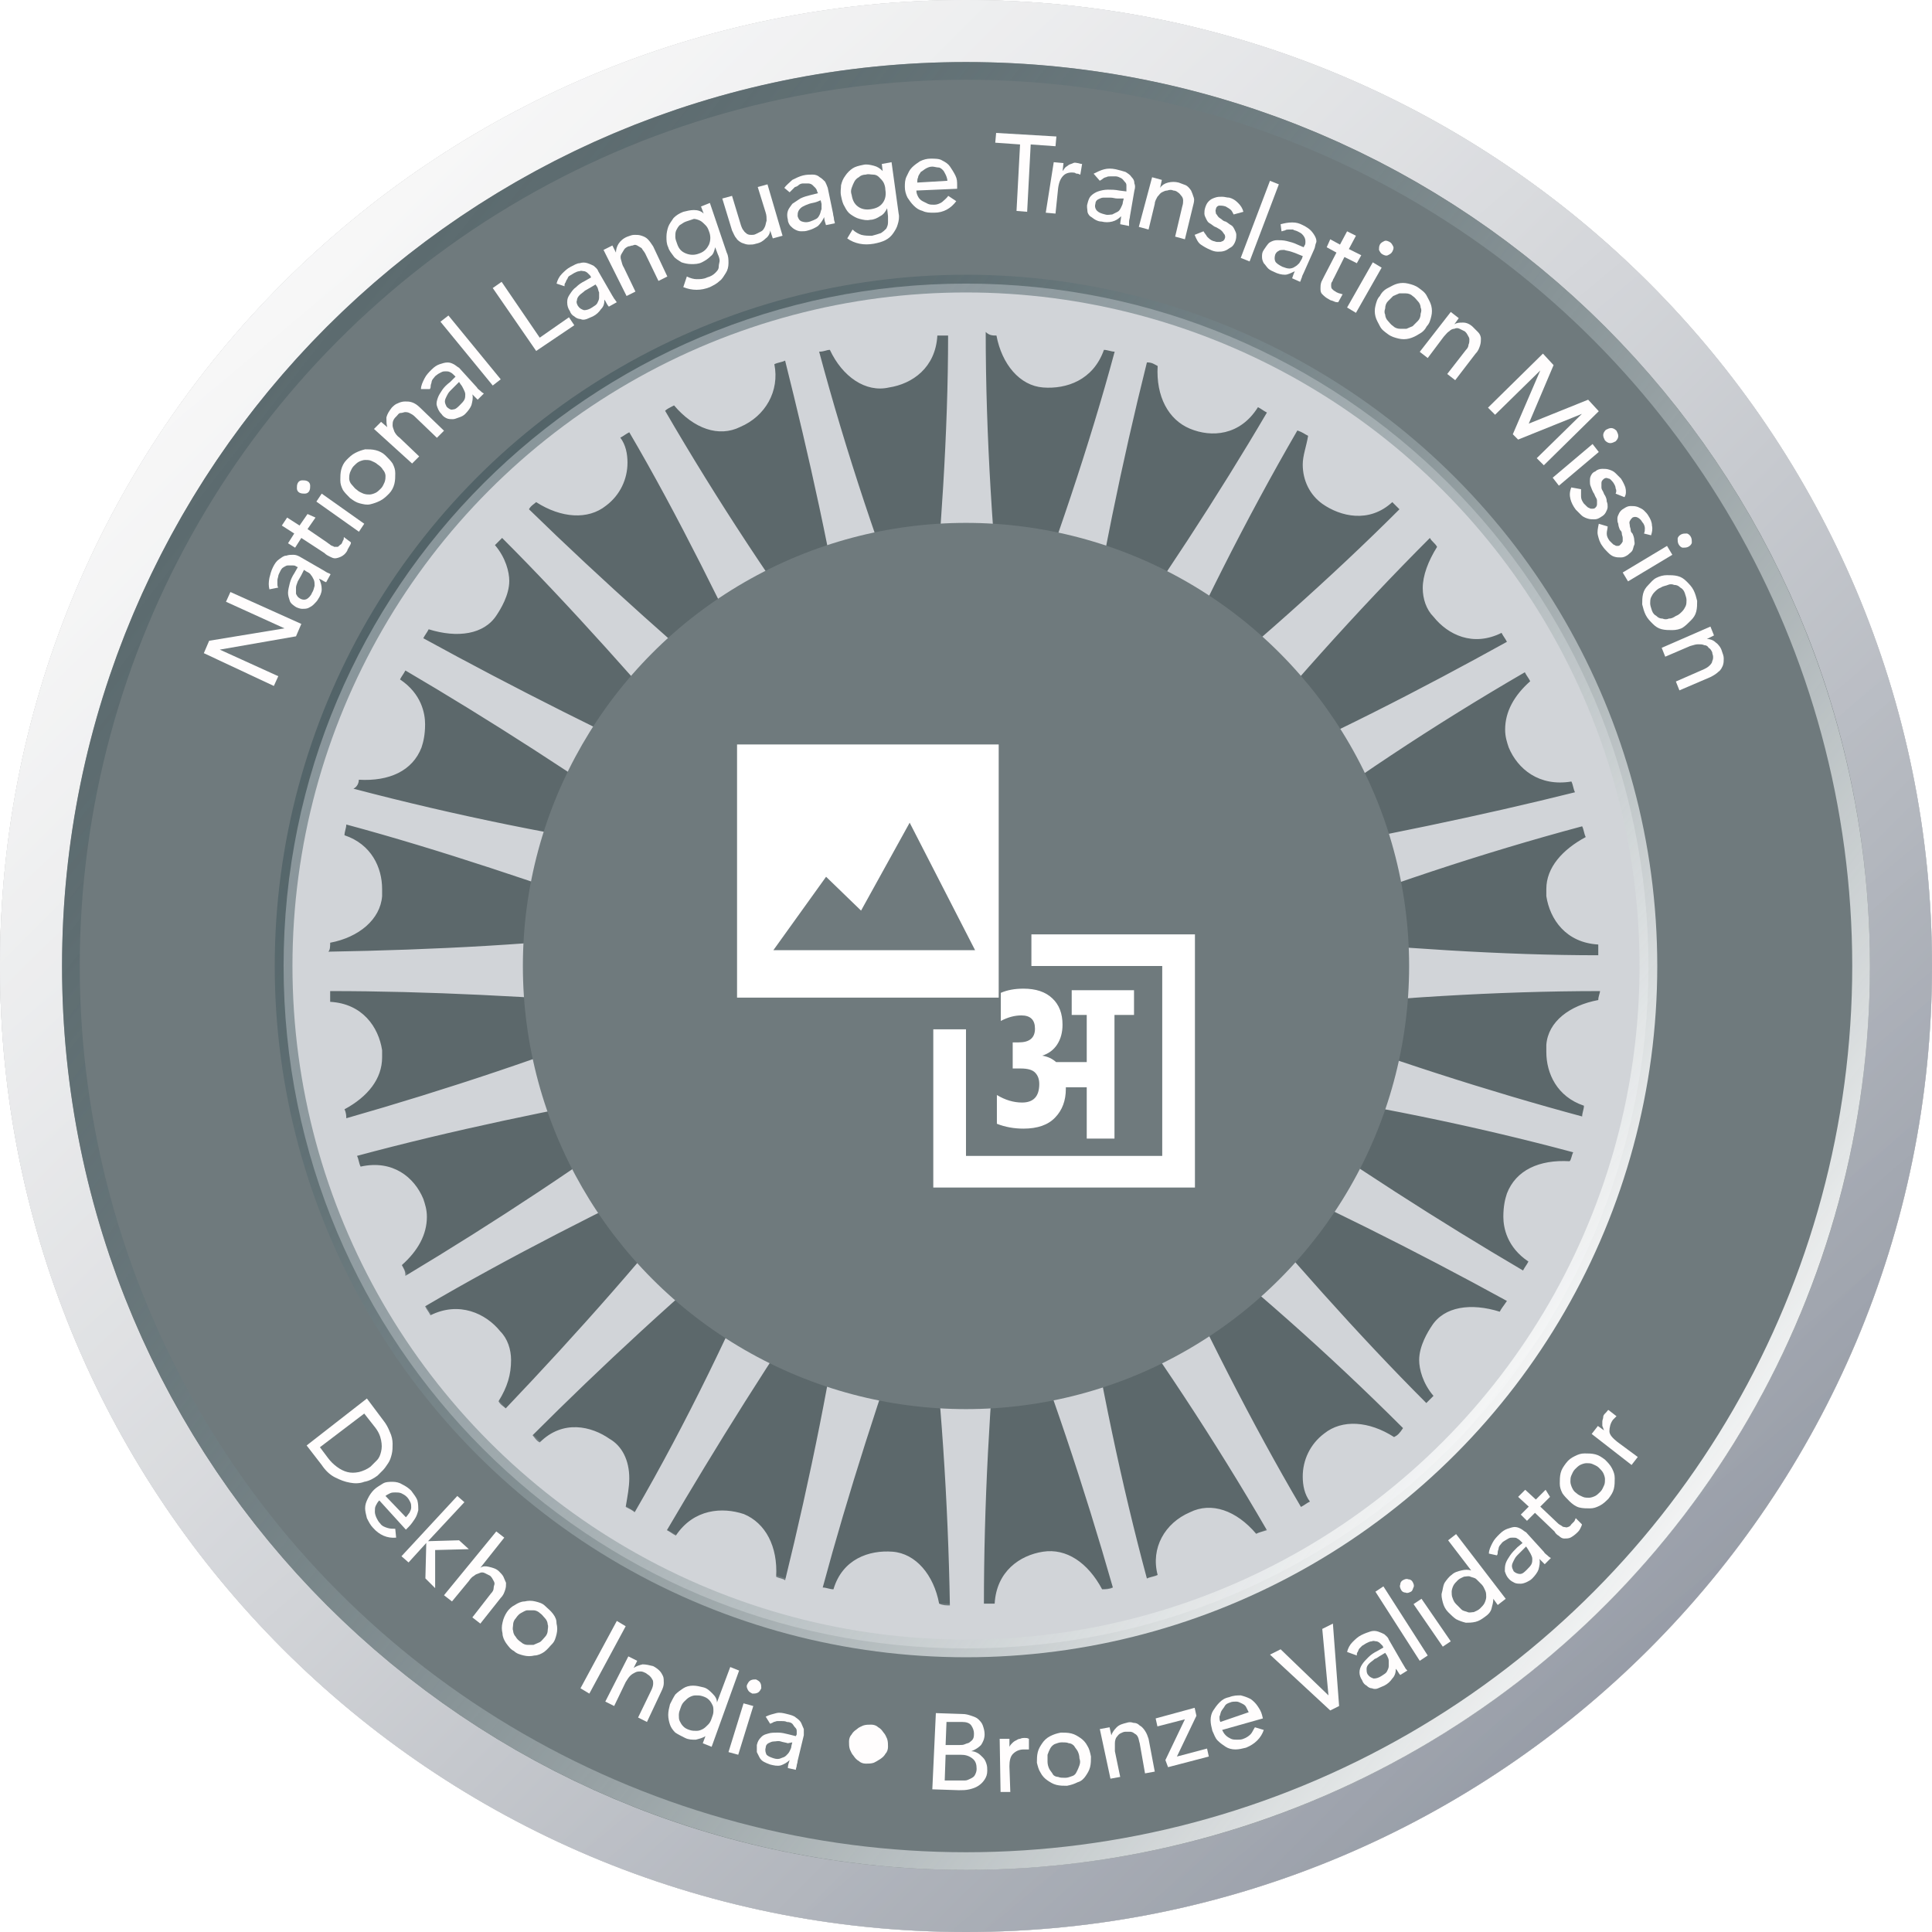<svg width="218" height="218" viewBox="0 0 218 218" fill="none" xmlns="http://www.w3.org/2000/svg">
<g filter="url(#filter0_ii)">
<path d="M218 109C218 169.199 169.199 218 109 218C48.801 218 0 169.199 0 109C0 48.801 48.801 0 109 0C169.199 0 218 48.801 218 109Z" fill="#34373C" fill-opacity="0.4"/>
</g>
<path d="M214.5 109C214.5 167.266 167.266 214.5 109 214.5C50.734 214.5 3.5 167.266 3.5 109C3.5 50.734 50.734 3.5 109 3.5C167.266 3.5 214.5 50.734 214.5 109Z" stroke="#DFDFDF" stroke-width="7"/>
<path d="M214.5 109C214.5 167.266 167.266 214.5 109 214.5C50.734 214.5 3.5 167.266 3.5 109C3.5 50.734 50.734 3.5 109 3.5C167.266 3.5 214.5 50.734 214.5 109Z" stroke="url(#paint0_linear)" stroke-width="7"/>
<path d="M214.5 109C214.5 167.266 167.266 214.5 109 214.5C50.734 214.5 3.5 167.266 3.5 109C3.5 50.734 50.734 3.5 109 3.5C167.266 3.5 214.5 50.734 214.5 109Z" stroke="url(#paint1_linear)" stroke-width="7"/>
<path d="M196 109C196 157.049 157.049 196 109 196C60.951 196 22 157.049 22 109C22 60.951 60.951 22 109 22C157.049 22 196 60.951 196 109Z" fill="#5C686B" stroke="#6F7A7D" stroke-width="30"/>
<path d="M109.001 32C66.559 32 32 66.357 32 109.001C32 151.645 66.357 186.002 109.001 186.002C151.645 186.002 186.002 151.645 186.002 109.001C186.002 66.357 151.442 32 109.001 32ZM93.641 39.478C93.843 39.478 93.843 39.478 93.641 39.478C95.056 42.509 97.683 44.328 100.311 43.722C102.938 43.318 105.565 41.499 105.767 37.861C106.172 37.861 106.576 37.861 106.98 37.861C106.98 48.775 106.172 60.496 104.959 73.229C104.757 74.442 104.757 75.654 104.757 76.867C104.353 75.856 103.948 74.644 103.544 73.229C99.3 62.517 95.46 50.998 92.429 39.68C93.035 39.68 93.237 39.478 93.641 39.478ZM76.058 45.743C78.281 48.37 81.111 49.381 83.536 48.168C86.365 46.956 87.982 44.126 87.376 41.095C87.78 40.892 88.184 40.892 88.589 40.69C91.216 51.2 93.843 62.72 95.864 75.452C96.066 76.867 96.269 77.877 96.673 79.09C96.066 78.079 95.46 77.069 94.45 75.856C87.578 66.559 80.909 56.454 75.048 46.349C75.25 46.147 75.654 45.945 76.058 45.743ZM60.496 56.657C63.326 58.475 66.357 58.678 68.378 57.061C69.995 55.848 70.804 54.029 70.804 52.21C70.804 51.2 70.602 50.189 69.995 49.381C70.399 49.179 70.602 48.977 71.006 48.775C76.463 58.071 81.717 68.783 87.174 80.302C87.78 81.515 88.386 82.526 88.791 83.536C87.982 82.728 86.972 81.919 85.961 81.111C77.069 73.633 67.974 65.549 59.688 57.465C59.89 57.061 60.294 56.859 60.496 56.657ZM48.37 71.006C48.572 71.006 48.572 71.006 48.37 71.006C51.604 72.016 54.636 71.612 56.05 69.389C56.454 68.783 57.465 67.166 57.465 65.549C57.465 64.538 57.061 62.922 55.848 61.507C56.05 61.305 56.454 60.901 56.657 60.699C64.336 68.378 72.218 77.271 80.505 86.972C81.313 87.982 82.121 88.791 82.93 89.599C81.919 88.993 80.707 88.589 79.494 87.982C68.985 83.132 58.071 77.675 47.764 72.016C47.966 71.612 48.168 71.41 48.37 71.006ZM40.488 87.982C40.488 87.982 40.488 87.78 40.488 87.982C43.924 88.184 46.551 86.972 47.562 84.344C47.764 83.738 47.966 82.93 47.966 81.717C47.966 80.505 47.562 78.281 45.137 76.665C45.339 76.26 45.541 76.058 45.743 75.654C55.04 81.111 65.145 87.578 75.452 94.854C76.463 95.662 77.675 96.269 78.484 96.875C77.473 96.673 76.058 96.471 74.644 96.066C63.326 94.45 51.402 92.024 39.882 88.993C40.286 88.791 40.488 88.386 40.488 87.982ZM37.255 106.374C37.255 106.374 37.255 106.172 37.255 106.374C40.488 105.767 42.913 103.746 43.116 101.119C43.116 100.917 43.116 100.715 43.116 100.311C43.116 97.885 41.903 95.258 38.871 94.248C38.871 93.843 39.074 93.439 39.074 93.035C49.583 95.864 60.901 99.704 72.825 103.948C74.037 104.353 75.25 104.757 76.26 104.959C75.048 104.959 73.835 105.161 72.421 105.161C61.103 106.576 48.775 107.182 37.053 107.384C37.255 107.182 37.255 106.778 37.255 106.374ZM38.871 125.169C38.871 124.967 38.871 124.967 38.871 125.169C41.499 123.754 43.116 121.733 43.116 119.308C43.116 119.106 43.116 118.702 43.116 118.5C42.711 115.872 40.892 113.245 37.255 113.043C37.255 112.639 37.255 112.235 37.255 111.83C48.168 111.83 59.89 112.437 72.623 113.447C74.037 113.649 75.25 113.649 76.26 113.649C75.25 114.054 74.037 114.458 72.623 114.862C61.911 119.106 50.391 122.946 39.074 126.18C39.074 125.978 39.074 125.573 38.871 125.169ZM45.339 142.752C45.339 142.752 45.339 142.55 45.339 142.752C47.158 141.135 48.168 139.316 48.168 137.295C48.168 136.487 47.966 135.881 47.764 135.274C46.754 132.849 44.328 130.828 40.69 131.636C40.488 131.232 40.488 130.828 40.286 130.424C50.795 127.594 62.315 125.169 74.846 122.946C76.26 122.744 77.271 122.34 78.484 122.138C77.473 122.744 76.463 123.35 75.25 124.361C65.953 131.232 55.848 137.902 45.743 143.965C45.743 143.358 45.541 143.156 45.339 142.752ZM56.252 158.112C57.263 156.495 57.667 155.08 57.667 153.463C57.667 152.251 57.263 151.038 56.454 150.23C54.838 148.209 51.806 146.794 48.572 148.411C48.37 148.007 48.168 147.805 47.966 147.4C57.263 141.944 67.974 136.487 79.494 131.03C80.707 130.424 81.717 129.818 82.728 129.413C81.919 130.222 81.111 131.232 80.302 132.243C73.229 141.337 65.145 150.432 57.061 158.92C56.859 158.718 56.454 158.516 56.252 158.112ZM70.602 170.036C70.804 168.823 71.006 167.813 71.006 166.802C71.006 164.781 70.197 163.164 68.783 162.356C66.762 160.941 63.528 160.133 60.901 162.76C60.496 162.558 60.294 162.154 60.092 161.952C67.772 154.272 76.463 146.188 86.163 138.104C87.174 137.295 87.982 136.487 88.791 135.678C88.184 136.689 87.78 137.902 87.174 139.114C82.728 149.624 77.473 160.537 71.612 170.642C71.41 170.44 71.006 170.238 70.602 170.036ZM87.578 177.918C87.78 174.482 86.365 171.855 83.94 170.844C81.515 170.036 78.281 170.238 76.26 173.27C75.856 173.067 75.654 172.865 75.25 172.663C80.707 163.367 86.972 153.261 94.248 142.752C95.056 141.539 95.662 140.529 96.269 139.721C96.066 140.731 95.864 142.146 95.46 143.56C93.843 154.878 91.418 166.802 88.589 178.322C88.386 178.12 87.982 178.12 87.578 177.918ZM105.969 180.949C105.363 177.716 103.342 175.291 100.715 175.088C98.087 174.886 95.056 175.897 94.045 179.333C93.641 179.333 93.237 179.13 92.833 179.13C95.662 168.621 99.3 157.303 103.544 145.379C103.948 144.167 104.353 142.954 104.555 141.944C104.555 143.156 104.757 144.369 104.757 145.784C106.172 157.101 106.98 169.43 107.182 181.151C106.778 181.151 106.374 181.151 105.969 180.949ZM178.928 94.45C176.301 95.864 174.482 97.885 174.482 100.311C174.482 100.513 174.482 100.917 174.482 101.119C174.886 103.746 176.705 106.374 180.343 106.576C180.343 106.98 180.343 107.384 180.343 107.788C169.632 107.788 157.708 106.98 144.975 105.767C143.56 105.565 142.348 105.565 141.337 105.565C142.348 105.161 143.56 104.757 144.975 104.353C155.687 100.108 167.206 96.269 178.524 93.237C178.726 93.641 178.726 94.045 178.928 94.45ZM172.663 76.867C172.663 76.867 172.663 77.069 172.663 76.867C170.844 78.484 169.834 80.302 169.834 82.323C169.834 83.132 170.036 83.738 170.238 84.344C171.248 86.77 173.674 88.791 177.312 88.184C177.514 88.589 177.514 88.993 177.716 89.397C167.206 92.024 155.485 94.45 142.954 96.673C141.539 96.875 140.529 97.077 139.316 97.481C140.327 96.875 141.337 96.269 142.55 95.46C151.847 88.386 161.952 81.717 172.057 75.856C172.259 76.26 172.461 76.463 172.663 76.867ZM162.154 61.709C161.143 63.326 160.537 64.943 160.537 66.357C160.537 67.57 160.941 68.783 161.75 69.591C163.366 71.612 166.196 73.027 169.43 71.41C169.632 71.814 169.834 72.016 170.036 72.421C160.537 77.675 150.028 83.132 138.306 88.184C137.093 88.791 136.083 89.195 135.072 89.801C135.881 88.993 136.689 87.982 137.7 86.972C144.975 78.079 153.059 68.985 161.345 60.699C161.548 61.103 161.952 61.305 162.154 61.709ZM147.603 49.179C147.603 49.179 147.805 49.381 147.603 49.179C147.4 50.391 146.996 51.402 146.996 52.412C146.996 54.231 147.805 55.848 149.219 56.859C151.24 58.273 154.474 59.082 157.101 56.657C157.303 56.859 157.708 57.263 157.91 57.465C150.23 65.145 141.337 73.027 131.434 81.111C130.424 81.919 129.413 82.728 128.807 83.536C129.413 82.526 129.818 81.515 130.424 80.1C135.072 69.591 140.529 58.678 146.39 48.572C146.996 48.775 147.198 48.977 147.603 49.179ZM130.626 41.297C130.828 41.297 130.828 41.297 130.626 41.297C130.424 44.732 131.839 47.36 134.264 48.37C136.689 49.381 139.923 49.179 141.944 45.945C142.348 46.147 142.55 46.349 142.954 46.551C137.497 55.848 131.03 65.751 123.552 76.26C122.744 77.271 122.138 78.281 121.531 79.292C121.733 78.281 122.138 76.867 122.34 75.452C124.159 64.134 126.584 52.21 129.413 40.892C130.02 40.892 130.222 41.095 130.626 41.297ZM112.437 37.861C112.437 37.861 112.639 37.861 112.437 37.861C113.043 41.095 115.064 43.52 117.691 43.722C120.319 43.924 123.35 42.913 124.563 39.478C124.967 39.478 125.371 39.68 125.775 39.68C122.946 50.189 119.106 61.507 114.66 73.229C114.256 74.442 113.851 75.654 113.447 76.665C113.447 75.452 113.245 74.239 113.245 72.825C112.033 61.507 111.224 49.179 111.224 37.457C111.628 37.861 112.033 37.861 112.437 37.861ZM124.361 179.333C122.744 176.301 120.319 174.684 117.691 175.088C115.064 175.493 112.437 177.312 112.235 180.949C111.83 180.949 111.426 180.949 111.022 180.949C111.022 170.036 111.628 158.314 112.841 145.581C113.043 144.369 113.043 143.358 113.043 142.348C113.043 142.146 113.043 142.146 113.043 141.944C113.447 142.954 113.851 144.167 114.256 145.581C118.5 156.293 122.34 167.813 125.573 179.13C125.169 179.333 124.765 179.333 124.361 179.333ZM141.742 173.067C141.742 173.067 141.539 173.067 141.742 173.067C139.518 170.44 136.689 169.43 134.264 170.642C131.434 171.855 129.818 174.684 130.626 177.716C130.222 177.918 129.818 177.918 129.413 178.12C126.584 167.611 124.159 156.091 122.138 143.56C121.936 142.146 121.733 141.135 121.329 139.923C121.936 140.933 122.542 141.944 123.552 143.156C130.424 152.453 137.093 162.558 142.954 172.663C142.348 172.865 142.146 172.865 141.742 173.067ZM157.303 162.154C157.303 162.356 157.303 162.356 157.303 162.154C154.474 160.335 151.442 160.133 149.421 161.75C147.805 162.962 146.996 164.781 146.996 166.6C146.996 167.611 147.198 168.621 147.805 169.43C147.4 169.632 147.198 169.834 146.794 170.036C141.337 160.739 135.881 150.028 130.626 138.508C130.02 137.295 129.413 136.285 129.009 135.274C129.818 136.083 130.828 136.891 131.839 137.699C140.933 144.773 150.028 152.857 158.314 161.143C157.91 161.75 157.708 161.952 157.303 162.154ZM169.227 148.007C169.227 148.007 169.227 148.209 169.227 148.007C165.994 146.996 162.962 147.4 161.548 149.624C161.143 150.23 160.133 151.847 160.133 153.463C160.133 154.474 160.537 156.091 161.75 157.506C161.548 157.708 161.143 158.112 160.941 158.314C153.261 150.634 145.379 141.742 137.295 132.041C136.487 131.03 135.678 130.02 134.87 129.413C135.881 130.02 137.093 130.424 138.306 131.03C148.815 135.678 159.729 141.135 170.036 146.794C169.632 147.4 169.43 147.603 169.227 148.007ZM177.109 131.03C177.109 131.232 177.109 131.232 177.109 131.03C173.674 130.828 171.046 132.041 170.036 134.668C169.834 135.274 169.632 136.083 169.632 137.295C169.632 138.508 170.036 140.731 172.461 142.348C172.259 142.752 172.057 142.954 171.855 143.358C162.558 137.902 152.453 131.434 142.146 124.159C141.135 123.35 139.923 122.744 139.114 122.138C140.125 122.34 141.539 122.744 142.954 122.946C154.272 124.563 166.196 126.988 177.514 130.02C177.312 130.424 177.312 130.828 177.109 131.03ZM180.343 112.841C177.109 113.447 174.684 115.266 174.482 117.893C174.482 118.096 174.482 118.298 174.482 118.702C174.482 121.127 175.695 123.754 178.726 124.765C178.726 125.169 178.524 125.573 178.524 125.978C168.015 123.148 156.697 119.51 144.773 115.064C143.56 114.66 142.348 114.256 141.337 114.054C142.55 114.054 143.763 113.851 145.177 113.851C156.495 112.639 168.823 111.83 180.545 111.83C180.545 112.033 180.343 112.437 180.343 112.841Z" fill="#D1D4D8"/>
<circle cx="109" cy="109" r="77" stroke="url(#paint2_linear)" stroke-width="2"/>
<circle cx="109" cy="109" r="101" stroke="url(#paint3_linear)" stroke-width="2"/>
<g filter="url(#filter1_i)">
<circle cx="109" cy="109" r="50" fill="#6F7A7D"/>
</g>
<path fill-rule="evenodd" clip-rule="evenodd" d="M83.166 85.785V84H112.69V112.571H83.166V85.785ZM97.159 102.75L93.212 98.931L87.266 107.214H92.392H93.87H101.986H103.464H110.024L102.644 92.829L97.159 102.75ZM131.142 109H116.38V105.429H134.833V134H105.309V116.143H108.999V130.429H131.142V109ZM127.958 114.525V111.731H120.927V114.525H122.624V119.84H119.163C118.737 119.458 118.216 119.216 117.599 119.117C118.333 118.884 118.899 118.46 119.296 117.844C119.692 117.229 119.891 116.488 119.891 115.623C119.891 114.359 119.509 113.369 118.745 112.654C117.981 111.922 116.893 111.556 115.483 111.556C114.498 111.556 113.646 111.714 112.926 112.03V115.199C113.719 114.783 114.491 114.575 115.24 114.575C116.269 114.575 116.783 115.074 116.783 116.072C116.783 117.104 116.173 117.619 114.954 117.619H114.27V120.564H115.174C115.968 120.564 116.511 120.722 116.805 121.038C117.114 121.354 117.268 121.778 117.268 122.31C117.268 123.708 116.621 124.406 115.328 124.406C114.373 124.406 113.426 124.124 112.485 123.558V126.802C113.411 127.168 114.41 127.351 115.483 127.351C117.07 127.351 118.26 126.935 119.053 126.103C119.861 125.271 120.266 124.19 120.266 122.859V122.685H122.624V128.474H125.754V114.525H127.958Z" fill="white"/>
<path d="M23 73.701L23.6 72.301L32.1 70.901L25.5 67.901L26 66.801L34 70.401L33.4 71.801L24.8 73.301L31.4 76.301L30.9 77.401L23 73.701Z" fill="#FFFDFD"/>
<path d="M30.4 66.5C30.3 66.1 30.3 65.7 30.4 65.2C30.5 64.8 30.6 64.4 30.8 64C31 63.6 31.2 63.3 31.5 63.1C31.8 62.9 32 62.7 32.3 62.7C32.6 62.6 32.8 62.6 33.1 62.6C33.4 62.6 33.6 62.7 33.8 62.8L36.4 64.3C36.6 64.4 36.7 64.5 36.9 64.6C37.1 64.7 37.2 64.7 37.3 64.8L36.8 65.7C36.5 65.6 36.3 65.4 36 65.3C36.2 65.7 36.3 66.1 36.3 66.5C36.3 66.9 36.1 67.3 35.9 67.6C35.8 67.8 35.6 68 35.4 68.2C35.2 68.4 35 68.5 34.8 68.6C34.6 68.7 34.3 68.7 34.1 68.7C33.9 68.7 33.6 68.6 33.4 68.5C33.1 68.3 32.8 68.1 32.7 67.8C32.6 67.5 32.5 67.2 32.5 66.9C32.5 66.6 32.6 66.2 32.7 65.8C32.8 65.4 33 65 33.2 64.7L33.6 64L33.4 63.9C33.3 63.8 33.1 63.8 33 63.8C32.8 63.8 32.7 63.8 32.5 63.8C32.3 63.8 32.2 63.9 32 64C31.8 64.1 31.7 64.3 31.6 64.5C31.5 64.7 31.4 64.9 31.4 65C31.4 65.1 31.3 65.3 31.3 65.5C31.3 65.6 31.3 65.8 31.3 65.9C31.3 66 31.3 66.2 31.4 66.3L30.4 66.5ZM34 64.9C33.9 65.1 33.7 65.4 33.6 65.6C33.5 65.9 33.4 66.1 33.4 66.3C33.4 66.5 33.4 66.8 33.4 67C33.5 67.2 33.6 67.4 33.8 67.5C34.1 67.7 34.4 67.7 34.6 67.6C34.8 67.5 35.1 67.2 35.2 66.9C35.4 66.6 35.4 66.4 35.5 66.1C35.5 65.9 35.5 65.6 35.4 65.4C35.3 65.2 35.2 65 35.1 64.9C35 64.7 34.8 64.6 34.6 64.5L34.3 64.3L34 64.9Z" fill="#FFFDFD"/>
<path d="M35.6 58.4L34.7 59.7L36.9 61.2C37 61.3 37.2 61.4 37.3 61.5C37.4 61.6 37.6 61.6 37.7 61.7C37.8 61.7 38 61.7 38.1 61.7C38.2 61.7 38.3 61.5 38.5 61.4C38.6 61.3 38.6 61.2 38.7 61C38.8 60.9 38.8 60.7 38.8 60.6L39.6 61.2C39.6 61.4 39.5 61.5 39.4 61.7C39.3 61.9 39.2 62 39.2 62.1C39 62.5 38.7 62.7 38.5 62.8C38.3 62.9 38 63 37.8 63C37.6 63 37.4 62.9 37.2 62.8C37 62.7 36.8 62.6 36.6 62.4L34 60.7L33.3 61.8L32.5 61.3L33.2 60.2L31.8 59.3L32.4 58.4L33.8 59.3L34.7 58L35.6 58.4Z" fill="#FFFDFD"/>
<path d="M33.8 55.599C33.6 55.499 33.5 55.299 33.5 55.099C33.5 54.899 33.5 54.699 33.6 54.499C33.7 54.299 33.9 54.199 34.1 54.199C34.3 54.199 34.5 54.199 34.7 54.299C34.9 54.399 35 54.599 35 54.799C35 54.999 35 55.199 34.9 55.399C34.8 55.599 34.6 55.699 34.4 55.699C34.2 55.699 34 55.699 33.8 55.599ZM35.7 56.599L36.3 55.699L41.1 59.099L40.5 59.999L35.7 56.599Z" fill="#FFFDFD"/>
<path d="M39.5 56.199C39.2 55.899 38.9 55.599 38.7 55.299C38.5 54.899 38.4 54.599 38.4 54.199C38.4 53.799 38.4 53.399 38.5 52.999C38.6 52.599 38.8 52.199 39.1 51.899C39.4 51.599 39.7 51.299 40.1 51.099C40.5 50.899 40.8 50.799 41.2 50.699C41.6 50.699 42 50.699 42.4 50.799C42.8 50.899 43.2 51.099 43.5 51.399C43.8 51.699 44.1 51.999 44.3 52.299C44.5 52.699 44.6 52.999 44.6 53.399C44.6 53.799 44.6 54.199 44.5 54.599C44.4 54.999 44.2 55.399 43.9 55.699C43.6 55.999 43.3 56.299 42.9 56.499C42.5 56.699 42.2 56.799 41.8 56.899C41.4 56.999 41 56.899 40.6 56.799C40.2 56.699 39.9 56.499 39.5 56.199ZM40.3 55.299C40.5 55.499 40.8 55.599 41 55.699C41.3 55.799 41.5 55.799 41.7 55.799C41.9 55.799 42.2 55.699 42.4 55.599C42.6 55.499 42.8 55.299 43 55.099C43.2 54.899 43.3 54.599 43.4 54.399C43.5 54.099 43.5 53.899 43.5 53.699C43.5 53.499 43.4 53.199 43.2 52.999C43.1 52.799 42.9 52.599 42.6 52.399C42.4 52.199 42.1 52.099 41.9 51.999C41.7 51.899 41.4 51.899 41.2 51.899C41 51.899 40.7 51.999 40.5 52.099C40.3 52.199 40.1 52.399 39.9 52.599C39.7 52.799 39.6 53.099 39.5 53.299C39.4 53.599 39.4 53.799 39.4 53.999C39.4 54.199 39.5 54.499 39.7 54.699C39.9 54.899 40 55.099 40.3 55.299Z" fill="#FFFDFD"/>
<path d="M42.2 48.401L43 47.601L43.7 48.201C43.6 47.901 43.6 47.501 43.6 47.101C43.7 46.701 43.9 46.401 44.2 46.001C44.4 45.801 44.6 45.601 44.9 45.501C45.1 45.401 45.4 45.301 45.7 45.301C46 45.301 46.2 45.301 46.5 45.401C46.8 45.501 47.1 45.701 47.4 46.001L50.1 48.601L49.3 49.401L46.8 47.001C46.6 46.801 46.4 46.701 46.2 46.601C46 46.501 45.8 46.501 45.7 46.501C45.6 46.501 45.4 46.601 45.2 46.601C45 46.601 44.9 46.801 44.8 46.901C44.6 47.101 44.5 47.201 44.4 47.401C44.3 47.601 44.3 47.801 44.3 48.001C44.3 48.201 44.4 48.401 44.5 48.701C44.6 48.901 44.8 49.201 45.1 49.401L47.3 51.501L46.5 52.301L42.2 48.401Z" fill="#FFFDFD"/>
<path d="M47.5 43.9C47.5 43.5 47.7 43.1 47.9 42.7C48.1 42.3 48.4 42 48.7 41.7C49 41.4 49.3 41.2 49.6 41.1C49.9 41 50.2 40.9 50.5 40.9C50.8 40.9 51 41 51.2 41.1C51.4 41.2 51.6 41.4 51.8 41.5L53.8 43.7C53.9 43.9 54.1 44 54.2 44.1C54.3 44.2 54.4 44.3 54.6 44.4L53.9 45.1C53.7 44.9 53.5 44.7 53.3 44.5C53.4 44.9 53.3 45.3 53.2 45.7C53.1 46 52.8 46.4 52.5 46.7C52.3 46.9 52.1 47 51.8 47.1C51.5 47.2 51.3 47.3 51.1 47.3C50.9 47.3 50.6 47.3 50.4 47.2C50.2 47.1 50 47 49.8 46.7C49.5 46.4 49.4 46.1 49.3 45.8C49.2 45.5 49.3 45.2 49.4 44.9C49.5 44.6 49.7 44.3 49.9 44C50.1 43.7 50.4 43.4 50.8 43.1L51.4 42.5L51.2 42.3C51.1 42.2 51 42.1 50.8 42C50.6 41.9 50.5 41.9 50.3 41.9C50.1 41.9 50 41.9 49.8 42C49.6 42.1 49.4 42.2 49.3 42.3C49.1 42.4 49 42.6 48.9 42.7C48.8 42.8 48.7 43 48.7 43.1C48.7 43.2 48.6 43.4 48.6 43.5C48.6 43.6 48.6 43.8 48.5 43.9H47.5ZM51.4 43.5C51.2 43.7 51 43.9 50.8 44.1C50.6 44.3 50.5 44.5 50.4 44.7C50.3 44.9 50.2 45.1 50.2 45.3C50.2 45.5 50.3 45.7 50.4 45.9C50.6 46.1 50.9 46.3 51.1 46.2C51.4 46.2 51.6 46 51.9 45.7C52.1 45.5 52.3 45.3 52.4 45.1C52.5 44.9 52.5 44.7 52.5 44.5C52.5 44.3 52.4 44.1 52.3 43.9C52.2 43.7 52.1 43.5 52 43.4L51.8 43.1L51.4 43.5Z" fill="#FFFDFD"/>
<path d="M49.7 36.3L50.6 35.6L56.5 42.8L55.6 43.5L49.7 36.3Z" fill="#FFFDFD"/>
<path d="M55.6 32.501L56.6 31.801L60.9 38.101L64.2 35.801L64.8 36.701L60.5 39.601L55.6 32.501Z" fill="#FFFDFD"/>
<path d="M62.8 32C62.9 31.6 63.1 31.2 63.4 30.9C63.7 30.6 64 30.3 64.4 30.1C64.8 29.9 65.1 29.7 65.4 29.7C65.7 29.6 66 29.6 66.3 29.7C66.6 29.8 66.8 29.9 67 30C67.2 30.2 67.4 30.3 67.5 30.6L69 33.2C69.1 33.4 69.2 33.5 69.3 33.7C69.4 33.8 69.5 34 69.6 34.1L68.7 34.6C68.5 34.4 68.4 34.1 68.2 33.8C68.2 34.3 68.1 34.6 67.8 34.9C67.6 35.2 67.3 35.5 66.9 35.7C66.7 35.8 66.4 35.9 66.2 36C65.9 36.1 65.7 36.1 65.5 36C65.3 36 65 35.9 64.8 35.7C64.6 35.6 64.4 35.4 64.3 35.1C64.1 34.8 64 34.5 64 34.1C64 33.7 64.1 33.5 64.3 33.2C64.5 32.9 64.7 32.6 65 32.4C65.3 32.1 65.6 31.9 66 31.7L66.7 31.3L66.6 31.1C66.5 31 66.4 30.9 66.3 30.8C66.2 30.7 66 30.6 65.9 30.6C65.7 30.6 65.6 30.5 65.4 30.6C65.2 30.6 65 30.7 64.8 30.8C64.6 30.9 64.5 31 64.3 31.1C64.1 31.2 64.1 31.3 64 31.5C63.9 31.6 63.9 31.7 63.8 31.9C63.7 32 63.7 32.1 63.7 32.3L62.8 32ZM66.7 32.4C66.5 32.5 66.2 32.7 66 32.8C65.8 33 65.6 33.1 65.4 33.3C65.2 33.5 65.1 33.7 65.1 33.9C65 34.1 65.1 34.3 65.2 34.5C65.4 34.8 65.6 34.9 65.9 35C66.2 35 66.5 34.9 66.8 34.7C67.1 34.5 67.3 34.4 67.4 34.2C67.5 34 67.6 33.8 67.6 33.6C67.6 33.4 67.6 33.2 67.6 33C67.5 32.8 67.5 32.6 67.4 32.4L67.2 32.1L66.7 32.4Z" fill="#FFFDFD"/>
<path d="M68.1 28.2L69.1 27.7L69.5 28.5C69.5 28.2 69.6 27.8 69.8 27.5C70 27.2 70.3 26.9 70.8 26.7C71.1 26.6 71.3 26.5 71.6 26.5C71.9 26.5 72.1 26.5 72.4 26.6C72.7 26.7 72.9 26.8 73.1 27C73.3 27.2 73.5 27.5 73.7 27.8L75.3 31.2L74.3 31.7L72.8 28.6C72.7 28.4 72.5 28.2 72.4 28C72.2 27.9 72.1 27.8 71.9 27.7C71.7 27.6 71.6 27.6 71.4 27.7C71.2 27.7 71.1 27.8 70.9 27.8C70.7 27.9 70.5 28 70.4 28.2C70.3 28.4 70.2 28.5 70.1 28.7C70 28.9 70 29.1 70.1 29.4C70.2 29.7 70.2 29.9 70.4 30.2L71.7 32.9L70.7 33.4L68.1 28.2Z" fill="#FFFDFD"/>
<path d="M82 28.5C82.2 28.9 82.2 29.3 82.2 29.7C82.2 30.1 82.1 30.5 81.9 30.8C81.7 31.1 81.5 31.5 81.2 31.7C80.9 32 80.5 32.2 80.1 32.4C79.6 32.6 79.1 32.7 78.6 32.7C78.1 32.7 77.6 32.6 77.1 32.4L77.5 31.2C77.9 31.4 78.3 31.5 78.6 31.5C79 31.5 79.4 31.5 79.8 31.3C80.2 31.2 80.5 31 80.7 30.8C80.9 30.6 81.1 30.4 81.1 30.1C81.1 29.8 81.2 29.6 81.2 29.4C81.2 29.2 81.1 28.9 81 28.7L80.7 27.9C80.6 28.3 80.5 28.7 80.2 28.9C79.9 29.2 79.6 29.4 79.2 29.6C78.8 29.8 78.4 29.8 78 29.8C77.6 29.8 77.2 29.7 76.9 29.6C76.6 29.4 76.2 29.2 76 28.9C75.8 28.6 75.5 28.3 75.4 27.9C75.2 27.5 75.2 27.1 75.2 26.7C75.2 26.3 75.3 25.9 75.4 25.6C75.5 25.3 75.8 24.9 76 24.6C76.3 24.3 76.6 24.1 77.1 23.9C77.5 23.8 77.9 23.7 78.3 23.7C78.7 23.7 79.1 23.8 79.4 24.1L79.1 23.3L80.1 22.9L82 28.5ZM77.4 25C77.1 25.1 76.9 25.3 76.7 25.4C76.5 25.6 76.4 25.8 76.3 26C76.2 26.2 76.2 26.5 76.2 26.7C76.2 27 76.3 27.2 76.4 27.5C76.6 28.1 76.9 28.4 77.4 28.6C77.9 28.8 78.4 28.8 78.9 28.6C79.5 28.4 79.8 28 80 27.6C80.2 27.1 80.2 26.6 80 26.1C79.9 25.8 79.8 25.6 79.6 25.4C79.4 25.2 79.2 25 79 24.9C78.8 24.8 78.5 24.7 78.3 24.7C78 24.8 77.7 24.9 77.4 25Z" fill="#FFFDFD"/>
<path d="M88.3 26.601L87.2 26.901L86.9 26.001C86.9 26.301 86.7 26.701 86.4 26.901C86.1 27.201 85.8 27.401 85.3 27.501C85 27.601 84.8 27.601 84.5 27.601C84.2 27.601 84 27.501 83.7 27.401C83.5 27.301 83.2 27.101 83.1 26.901C82.9 26.701 82.8 26.401 82.6 26.001L81.5 22.401L82.6 22.101L83.6 25.401C83.7 25.701 83.8 25.901 83.9 26.001C84 26.201 84.2 26.301 84.3 26.401C84.5 26.501 84.6 26.501 84.8 26.501C85 26.501 85.1 26.501 85.3 26.401C85.5 26.301 85.7 26.201 85.9 26.101C86.1 26.001 86.2 25.801 86.3 25.601C86.4 25.401 86.4 25.201 86.5 24.901C86.5 24.601 86.5 24.301 86.4 24.001L85.5 21.101L86.6 20.801L88.3 26.601Z" fill="#FFFDFD"/>
<path d="M88.5 21.199C88.7 20.899 89.1 20.599 89.4 20.299C89.8 20.099 90.2 19.899 90.6 19.799C91 19.699 91.4 19.699 91.7 19.699C92 19.699 92.3 19.799 92.5 19.999C92.7 20.099 92.9 20.299 93.1 20.499C93.2 20.699 93.3 20.899 93.4 21.199L94 24.099C94 24.299 94.1 24.499 94.1 24.699C94.1 24.899 94.2 24.999 94.2 25.199L93.2 25.399C93.1 25.099 93 24.799 93 24.499C92.8 24.899 92.6 25.199 92.3 25.499C92 25.699 91.6 25.899 91.2 25.999C90.9 26.099 90.7 26.099 90.4 26.099C90.1 26.099 89.9 25.999 89.7 25.899C89.5 25.799 89.3 25.599 89.2 25.499C89.1 25.399 88.9 25.099 88.9 24.799C88.8 24.399 88.8 24.099 88.9 23.799C89 23.499 89.2 23.299 89.4 22.999C89.7 22.799 90 22.599 90.3 22.399C90.7 22.199 91.1 22.099 91.5 21.999L92.3 21.799L92.2 21.599C92.2 21.499 92.1 21.299 92 21.199C91.9 21.099 91.8 20.999 91.7 20.899C91.6 20.799 91.4 20.699 91.2 20.699C91 20.699 90.8 20.699 90.6 20.699C90.4 20.699 90.2 20.799 90.1 20.899C90 20.999 89.8 21.099 89.7 21.099C89.6 21.199 89.5 21.299 89.4 21.399C89.3 21.499 89.2 21.599 89.1 21.699L88.5 21.199ZM92.1 22.799C91.8 22.899 91.6 22.899 91.3 22.999C91 23.099 90.8 23.199 90.6 23.299C90.4 23.399 90.2 23.599 90.1 23.799C90 23.999 90 24.199 90 24.399C90.1 24.699 90.2 24.899 90.5 24.999C90.8 25.099 91.1 25.099 91.4 24.999C91.7 24.899 91.9 24.799 92.1 24.699C92.3 24.599 92.4 24.399 92.5 24.199C92.6 23.999 92.6 23.799 92.7 23.599C92.7 23.399 92.7 23.199 92.7 22.999L92.6 22.599L92.1 22.799Z" fill="#FFFDFD"/>
<path d="M101.4 24.101C101.5 24.501 101.4 25.001 101.3 25.301C101.2 25.701 101 26.001 100.8 26.301C100.6 26.601 100.3 26.901 99.9 27.101C99.5 27.301 99.1 27.401 98.6 27.501C98 27.601 97.5 27.601 97 27.501C96.5 27.401 96 27.201 95.6 26.901L96.2 25.901C96.5 26.201 96.9 26.401 97.2 26.501C97.6 26.601 97.9 26.601 98.4 26.601C98.8 26.501 99.1 26.401 99.4 26.301C99.7 26.101 99.8 26.001 100 25.801C100.1 25.601 100.2 25.401 100.2 25.101C100.2 24.901 100.2 24.601 100.2 24.401L100.1 23.501C99.9 23.901 99.7 24.201 99.3 24.401C99 24.601 98.6 24.801 98.2 24.801C97.8 24.901 97.4 24.801 97 24.701C96.6 24.601 96.3 24.401 96 24.201C95.7 24.001 95.5 23.701 95.3 23.301C95.1 23.001 95 22.601 94.9 22.101C94.8 21.601 94.9 21.301 94.9 20.901C95 20.501 95.1 20.201 95.4 19.801C95.6 19.501 95.9 19.201 96.2 19.001C96.5 18.801 96.9 18.701 97.4 18.601C97.8 18.501 98.2 18.601 98.6 18.701C99 18.801 99.3 19.001 99.6 19.301L99.5 18.501L100.6 18.301L101.4 24.101ZM97.7 19.701C97.4 19.701 97.1 19.801 96.9 20.001C96.7 20.101 96.5 20.301 96.4 20.501C96.3 20.701 96.2 20.901 96.1 21.201C96 21.501 96 21.701 96.1 22.001C96.2 22.601 96.4 23.001 96.8 23.301C97.2 23.601 97.7 23.701 98.3 23.601C98.9 23.501 99.3 23.301 99.6 22.901C99.9 22.501 100 22.001 99.9 21.401C99.9 21.101 99.8 20.801 99.7 20.601C99.6 20.401 99.4 20.201 99.2 20.001C99 19.801 98.8 19.701 98.5 19.701C98.2 19.701 98 19.601 97.7 19.701Z" fill="#FFFDFD"/>
<path d="M103.4 21.5C103.4 21.8 103.5 22 103.6 22.2C103.7 22.4 103.9 22.6 104.1 22.7C104.3 22.8 104.5 22.9 104.7 23C104.9 23.1 105.2 23.1 105.4 23.1C105.7 23.1 106 23 106.3 22.8C106.5 22.6 106.8 22.4 107 22.1L107.9 22.7C107.3 23.5 106.5 24 105.4 24C104.9 24 104.5 24 104.1 23.8C103.7 23.7 103.4 23.5 103.1 23.2C102.8 22.9 102.6 22.6 102.4 22.3C102.2 21.9 102.1 21.5 102.1 21.1C102.1 20.7 102.1 20.3 102.3 19.9C102.5 19.5 102.6 19.2 102.9 18.9C103.2 18.6 103.5 18.4 103.8 18.2C104.2 18 104.6 17.9 105 17.9C105.5 17.9 106 17.9 106.3 18.1C106.7 18.3 107 18.5 107.2 18.8C107.4 19.1 107.6 19.4 107.8 19.8C108 20.2 108 20.5 108 20.9V21.3L103.4 21.5ZM106.9 20.4C106.9 20.2 106.8 19.9 106.7 19.7C106.6 19.5 106.5 19.3 106.4 19.2C106.3 19.1 106.1 18.9 105.9 18.9C105.7 18.9 105.4 18.8 105.2 18.8C104.9 18.8 104.7 18.9 104.5 19C104.3 19.1 104.1 19.3 103.9 19.4C103.8 19.6 103.6 19.8 103.6 20C103.5 20.2 103.5 20.4 103.5 20.6L106.9 20.4Z" fill="#FFFDFD"/>
<path d="M115.1 16.3L112.3 16.1L112.4 15L119.2 15.4L119.1 16.5L116.3 16.3L115.9 23.9L114.7 23.8L115.1 16.3Z" fill="#FFFDFD"/>
<path d="M118.9 18.301L120 18.401L119.9 19.301C120 19.201 120.1 19.001 120.2 18.901C120.3 18.801 120.5 18.701 120.6 18.601C120.8 18.501 120.9 18.501 121.1 18.401C121.3 18.301 121.5 18.401 121.6 18.401C121.7 18.401 121.9 18.501 122.1 18.501L121.9 19.701C121.8 19.701 121.7 19.601 121.6 19.601C121.5 19.601 121.4 19.601 121.3 19.501C120.8 19.401 120.3 19.501 120 19.801C119.7 20.101 119.5 20.501 119.4 21.201L119.1 24.101L118 24.001L118.9 18.301Z" fill="#FFFDFD"/>
<path d="M123.4 19.6C123.8 19.4 124.2 19.2 124.6 19.1C125 19 125.4 19 125.9 19.1C126.3 19.2 126.7 19.3 127 19.4C127.3 19.6 127.5 19.7 127.7 20C127.9 20.2 128 20.4 128 20.7C128.1 20.9 128.1 21.2 128 21.5L127.5 24.4C127.5 24.6 127.4 24.8 127.4 25C127.4 25.2 127.4 25.3 127.4 25.5L126.4 25.3C126.4 25 126.5 24.7 126.5 24.4C126.2 24.7 125.9 24.9 125.5 25C125.1 25.1 124.7 25.1 124.3 25C124 25 123.8 24.9 123.6 24.8C123.4 24.7 123.2 24.5 123 24.4C122.8 24.2 122.7 24 122.7 23.8C122.7 23.6 122.6 23.3 122.7 23C122.8 22.6 122.9 22.3 123.1 22.1C123.3 21.9 123.6 21.7 123.9 21.6C124.2 21.5 124.6 21.4 125 21.4C125.4 21.4 125.8 21.4 126.3 21.5L127.1 21.6V21.4C127.1 21.3 127.1 21.1 127.1 20.9C127.1 20.7 127 20.6 126.9 20.5C126.8 20.4 126.7 20.2 126.5 20.1C126.3 20 126.1 19.9 125.9 19.9C125.7 19.9 125.5 19.9 125.3 19.9C125.1 19.9 125 19.9 124.8 20C124.7 20 124.5 20.1 124.4 20.2C124.3 20.3 124.2 20.3 124.1 20.4L123.4 19.6ZM126.1 22.4C125.8 22.4 125.6 22.3 125.3 22.3C125 22.3 124.8 22.3 124.5 22.3C124.3 22.3 124.1 22.4 123.9 22.5C123.7 22.6 123.6 22.8 123.6 23C123.5 23.3 123.6 23.6 123.8 23.8C124 24 124.3 24.1 124.7 24.2C125 24.3 125.3 24.2 125.5 24.2C125.7 24.1 125.9 24 126.1 23.9C126.3 23.8 126.4 23.6 126.5 23.4C126.6 23.2 126.7 23 126.7 22.8L126.8 22.4H126.1Z" fill="#FFFDFD"/>
<path d="M130 20L131.1 20.3L130.9 21.2C131.1 20.9 131.4 20.7 131.8 20.6C132.2 20.5 132.6 20.5 133 20.6C133.3 20.7 133.5 20.8 133.8 20.9C134 21 134.2 21.2 134.4 21.5C134.5 21.7 134.6 22 134.7 22.3C134.8 22.6 134.7 22.9 134.6 23.3L133.7 27L132.6 26.7L133.4 23.3C133.5 23 133.5 22.8 133.5 22.6C133.5 22.4 133.4 22.2 133.3 22.1C133.2 22 133.1 21.8 132.9 21.7C132.8 21.6 132.6 21.5 132.4 21.5C132.2 21.4 132 21.4 131.7 21.5C131.5 21.5 131.3 21.6 131.1 21.7C130.9 21.8 130.8 22 130.6 22.2C130.5 22.4 130.3 22.7 130.3 23L129.6 25.9L128.5 25.6L130 20Z" fill="#FFFDFD"/>
<path d="M139.2 24.199C139.1 23.999 139 23.799 138.9 23.699C138.8 23.599 138.5 23.399 138.3 23.299C138 23.199 137.8 23.199 137.6 23.199C137.4 23.199 137.2 23.399 137.2 23.599C137.1 23.799 137.2 23.899 137.2 24.099C137.3 24.199 137.4 24.399 137.5 24.499C137.6 24.599 137.8 24.699 137.9 24.799C138 24.899 138.2 24.999 138.3 24.999C138.5 25.099 138.7 25.299 138.9 25.399C139.1 25.499 139.2 25.699 139.3 25.899C139.4 26.099 139.5 26.299 139.5 26.499C139.5 26.699 139.5 26.899 139.4 27.199C139.3 27.499 139.1 27.799 138.9 27.899C138.7 27.999 138.5 28.199 138.2 28.299C137.9 28.399 137.7 28.399 137.4 28.399C137.1 28.399 136.8 28.299 136.6 28.199C136.1 27.999 135.8 27.799 135.5 27.599C135.2 27.399 135 26.999 134.8 26.499L135.8 26.099C135.9 26.299 136.1 26.499 136.2 26.699C136.4 26.899 136.6 27.099 136.9 27.199C137 27.199 137.2 27.299 137.3 27.299C137.4 27.299 137.6 27.299 137.7 27.299C137.8 27.299 137.9 27.199 138 27.199C138.1 27.099 138.2 26.999 138.2 26.899C138.3 26.699 138.2 26.599 138.2 26.499C138.1 26.399 138 26.199 137.9 26.099C137.8 25.999 137.7 25.899 137.5 25.799C137.3 25.699 137.2 25.599 137.1 25.599C136.9 25.499 136.7 25.299 136.5 25.199C136.3 25.099 136.2 24.899 136.1 24.699C136 24.499 135.9 24.299 135.9 24.099C135.9 23.899 135.9 23.699 136 23.399C136.1 23.099 136.2 22.899 136.4 22.699C136.6 22.499 136.8 22.399 137.1 22.299C137.4 22.199 137.6 22.199 137.9 22.199C138.2 22.199 138.4 22.299 138.7 22.299C139.1 22.399 139.4 22.599 139.7 22.899C140 23.199 140.2 23.499 140.3 23.899L139.2 24.199Z" fill="#FFFDFD"/>
<path d="M143.3 20.4L144.3 20.8L141 29.5L140 29.1L143.3 20.4Z" fill="#FFFDFD"/>
<path d="M144.5 25.3C144.9 25.2 145.3 25.1 145.8 25.1C146.3 25.1 146.6 25.2 147 25.4C147.4 25.6 147.7 25.8 147.9 26C148.1 26.2 148.3 26.5 148.4 26.7C148.5 26.9 148.6 27.2 148.5 27.4C148.4 27.6 148.4 27.9 148.3 28.1L147.1 30.8C147 31 146.9 31.2 146.9 31.3C146.8 31.5 146.8 31.6 146.7 31.8L145.8 31.4C145.9 31.1 146 30.8 146.1 30.6C145.7 30.8 145.3 31 145 31C144.6 31 144.2 30.9 143.8 30.7C143.6 30.6 143.3 30.5 143.1 30.3C142.9 30.1 142.8 29.9 142.6 29.7C142.5 29.5 142.4 29.3 142.4 29C142.4 28.7 142.4 28.5 142.6 28.2C142.8 27.9 143 27.6 143.2 27.4C143.5 27.2 143.8 27.1 144.1 27.1C144.4 27.1 144.8 27.1 145.2 27.2C145.6 27.3 146 27.4 146.4 27.6L147.1 27.9L147.2 27.7C147.3 27.6 147.3 27.4 147.3 27.3C147.3 27.2 147.3 27 147.2 26.8C147.1 26.6 147 26.5 146.9 26.4C146.8 26.3 146.6 26.2 146.4 26.1C146.2 26 146 26 145.9 25.9C145.7 25.9 145.6 25.9 145.4 25.9C145.3 25.9 145.1 25.9 145 26C144.9 26 144.7 26.1 144.6 26.1L144.5 25.3ZM146.5 28.7C146.3 28.6 146 28.5 145.7 28.4C145.4 28.3 145.2 28.3 144.9 28.2C144.7 28.2 144.4 28.2 144.3 28.3C144.1 28.4 144 28.5 143.9 28.7C143.8 29 143.8 29.3 143.9 29.5C144 29.7 144.3 29.9 144.7 30.1C145 30.2 145.2 30.3 145.5 30.3C145.7 30.3 146 30.2 146.1 30.1C146.3 30 146.4 29.9 146.6 29.7C146.7 29.5 146.8 29.4 146.9 29.2L147 28.9L146.5 28.7Z" fill="#FFFDFD"/>
<path d="M153.1 29.7L151.7 29L150.5 31.4C150.4 31.5 150.4 31.7 150.3 31.8C150.2 31.9 150.2 32.1 150.2 32.2C150.2 32.3 150.2 32.5 150.3 32.6C150.4 32.7 150.5 32.8 150.7 32.9C150.8 33 150.9 33 151.1 33.1C151.2 33.1 151.4 33.2 151.5 33.2L151 34.1C150.8 34.1 150.7 34.1 150.5 34C150.3 33.9 150.1 33.9 150 33.8C149.6 33.6 149.4 33.4 149.2 33.2C149 33 149 32.8 149 32.5C149 32.3 149 32.1 149.1 31.8C149.2 31.6 149.3 31.4 149.4 31.2L150.8 28.5L149.7 27.9L150.1 27L151.2 27.6L152 26.1L153 26.6L152.2 28.1L153.6 28.8L153.1 29.7Z" fill="#FFFDFD"/>
<path d="M154.9 29.6L155.9 30.2L153 35.3L152 34.7L154.9 29.6ZM155.7 27.6C155.8 27.4 156 27.3 156.2 27.2C156.4 27.1 156.6 27.2 156.8 27.3C157 27.4 157.1 27.6 157.2 27.8C157.3 28 157.2 28.2 157.1 28.4C157 28.6 156.8 28.7 156.6 28.8C156.4 28.9 156.2 28.8 156 28.7C155.8 28.6 155.7 28.4 155.6 28.2C155.6 28 155.6 27.8 155.7 27.6Z" fill="#FFFDFD"/>
<path d="M155.7 33.401C155.9 33.001 156.2 32.701 156.6 32.501C157 32.301 157.3 32.101 157.7 32.001C158.1 31.901 158.5 31.901 158.9 32.001C159.3 32.101 159.7 32.201 160.1 32.501C160.5 32.801 160.8 33.001 161 33.401C161.2 33.801 161.4 34.101 161.5 34.501C161.6 34.901 161.6 35.301 161.5 35.701C161.4 36.101 161.3 36.501 161 36.801C160.8 37.201 160.5 37.501 160.1 37.701C159.8 37.901 159.4 38.101 159 38.201C158.6 38.301 158.2 38.301 157.8 38.201C157.4 38.101 157 38.001 156.6 37.701C156.2 37.401 155.9 37.201 155.7 36.801C155.5 36.401 155.3 36.101 155.2 35.701C155.1 35.301 155.1 34.901 155.2 34.501C155.3 34.101 155.4 33.701 155.7 33.401ZM156.6 34.001C156.4 34.201 156.3 34.501 156.3 34.801C156.2 35.101 156.2 35.301 156.3 35.501C156.3 35.701 156.4 36.001 156.6 36.201C156.8 36.401 156.9 36.601 157.2 36.801C157.4 37.001 157.7 37.101 158 37.101C158.3 37.101 158.5 37.101 158.7 37.101C158.9 37.001 159.2 36.901 159.4 36.801C159.6 36.601 159.8 36.401 160 36.201C160.2 36.001 160.3 35.701 160.3 35.401C160.4 35.101 160.4 34.901 160.3 34.701C160.3 34.501 160.2 34.201 160 34.001C159.8 33.801 159.7 33.601 159.4 33.401C159.2 33.201 158.9 33.101 158.6 33.101C158.3 33.101 158.1 33.101 157.9 33.101C157.7 33.201 157.4 33.301 157.2 33.401C157 33.601 156.8 33.801 156.6 34.001Z" fill="#FFFDFD"/>
<path d="M163.7 35.199L164.6 35.899L164.1 36.599C164.4 36.399 164.7 36.399 165.1 36.399C165.5 36.399 165.9 36.599 166.2 36.899C166.4 37.099 166.6 37.299 166.8 37.499C167 37.699 167.1 37.999 167.1 38.199C167.1 38.399 167.1 38.699 167 38.999C166.9 39.299 166.8 39.599 166.5 39.899L164.2 42.899L163.3 42.199L165.4 39.499C165.6 39.299 165.7 39.099 165.7 38.899C165.8 38.699 165.8 38.499 165.8 38.299C165.8 38.099 165.7 37.999 165.6 37.799C165.5 37.599 165.4 37.499 165.3 37.399C165.1 37.299 164.9 37.199 164.7 37.099C164.5 36.999 164.3 36.999 164.1 37.099C163.9 37.099 163.7 37.199 163.5 37.399C163.3 37.499 163.1 37.799 162.9 37.999L161.1 40.399L160.2 39.699L163.7 35.199Z" fill="#FFFDFD"/>
<path d="M174.1 39.9L175.3 41.2L172.5 47.8L179.2 45.1L180.4 46.4L174.2 52.5L173.4 51.7L178.5 46.7L171.3 49.6L170.7 49L173.8 41.8L168.7 46.8L167.9 46L174.1 39.9Z" fill="#FFFDFD"/>
<path d="M179.7 50.101L180.4 51.001L175.9 54.801L175.2 53.901L179.7 50.101ZM181.2 48.501C181.4 48.401 181.6 48.301 181.8 48.301C182 48.301 182.2 48.401 182.4 48.601C182.5 48.801 182.6 49.001 182.6 49.201C182.6 49.401 182.5 49.601 182.3 49.801C182.1 49.901 181.9 50.001 181.7 50.001C181.5 50.001 181.3 49.901 181.1 49.701C181 49.501 180.9 49.301 180.9 49.101C180.9 48.901 181 48.701 181.2 48.501Z" fill="#FFFDFD"/>
<path d="M182.3 55.7C182.4 55.5 182.4 55.3 182.3 55.1C182.3 54.9 182.2 54.7 182 54.4C181.8 54.2 181.7 54 181.5 54C181.3 53.9 181.1 53.9 180.9 54.1C180.8 54.2 180.7 54.3 180.7 54.5C180.7 54.7 180.7 54.8 180.7 55C180.7 55.2 180.8 55.3 180.9 55.5C181 55.7 181 55.8 181.1 55.9C181.2 56.1 181.3 56.3 181.3 56.6C181.4 56.8 181.4 57 181.4 57.2C181.4 57.4 181.3 57.6 181.2 57.8C181.1 58 180.9 58.2 180.7 58.3C180.4 58.5 180.2 58.6 179.9 58.6C179.6 58.6 179.4 58.6 179.1 58.5C178.8 58.4 178.6 58.3 178.4 58.1C178.2 57.9 178 57.7 177.8 57.5C177.5 57.1 177.3 56.7 177.2 56.3C177.1 55.9 177.1 55.5 177.3 55L178.4 55.2C178.4 55.5 178.4 55.7 178.4 56C178.4 56.3 178.5 56.5 178.7 56.8C178.8 56.9 178.9 57 179 57.1C179.1 57.2 179.2 57.3 179.3 57.3C179.4 57.4 179.5 57.4 179.7 57.4C179.8 57.4 179.9 57.4 180 57.3C180.1 57.2 180.2 57.1 180.2 56.9C180.2 56.8 180.2 56.6 180.2 56.5C180.2 56.3 180.1 56.2 180 56C179.9 55.8 179.9 55.7 179.8 55.6C179.7 55.4 179.6 55.2 179.5 54.9C179.4 54.7 179.4 54.5 179.4 54.3C179.4 54.1 179.4 53.9 179.5 53.7C179.6 53.5 179.7 53.3 180 53.2C180.2 53 180.5 52.9 180.8 52.9C181.1 52.9 181.3 52.9 181.6 53C181.9 53.1 182.1 53.2 182.3 53.4C182.5 53.6 182.7 53.8 182.9 54C183.1 54.3 183.3 54.7 183.4 55C183.5 55.4 183.5 55.8 183.3 56.1L182.3 55.7Z" fill="#FFFDFD"/>
<path d="M185.5 60.2C185.6 60 185.6 59.8 185.6 59.6C185.6 59.4 185.5 59.1 185.3 58.9C185.2 58.7 185 58.5 184.8 58.4C184.6 58.3 184.4 58.3 184.2 58.4C184.1 58.5 184 58.6 183.9 58.8C183.8 59 183.9 59.1 183.9 59.3C183.9 59.5 184 59.6 184 59.8C184 60 184.1 60.1 184.2 60.2C184.3 60.4 184.4 60.7 184.4 60.9C184.4 61.1 184.5 61.3 184.4 61.5C184.3 61.7 184.3 61.9 184.2 62.1C184.1 62.3 183.9 62.4 183.7 62.6C183.4 62.8 183.2 62.9 182.9 62.9C182.6 62.9 182.4 62.9 182.1 62.8C181.8 62.7 181.6 62.5 181.4 62.3C181.2 62.1 181 61.9 180.8 61.6C180.5 61.2 180.4 60.8 180.3 60.4C180.2 60 180.3 59.6 180.4 59.1L181.4 59.4C181.4 59.7 181.3 59.9 181.3 60.2C181.3 60.5 181.4 60.7 181.6 61C181.7 61.1 181.8 61.2 181.9 61.3C182 61.4 182.1 61.5 182.2 61.5C182.3 61.6 182.4 61.6 182.5 61.6C182.6 61.6 182.7 61.6 182.8 61.5C182.9 61.4 183 61.3 183.1 61.1C183.1 61 183.1 60.8 183.1 60.7C183.1 60.5 183 60.4 183 60.2C183 60 182.9 59.9 182.8 59.8C182.7 59.6 182.6 59.3 182.6 59.1C182.5 58.9 182.5 58.7 182.5 58.5C182.5 58.3 182.6 58.1 182.7 57.9C182.8 57.7 183 57.5 183.2 57.4C183.5 57.2 183.7 57.1 184 57.1C184.3 57.1 184.5 57.1 184.8 57.2C185 57.3 185.3 57.4 185.5 57.6C185.7 57.8 185.9 58 186 58.2C186.2 58.5 186.4 58.9 186.4 59.3C186.5 59.7 186.4 60.1 186.3 60.4L185.5 60.2Z" fill="#FFFDFD"/>
<path d="M188.1 61.599L188.7 62.599L183.7 65.599L183.1 64.599L188.1 61.599ZM189.7 60.299C189.9 60.199 190.1 60.199 190.3 60.199C190.5 60.199 190.7 60.399 190.8 60.599C190.9 60.799 190.9 60.999 190.9 61.199C190.9 61.399 190.7 61.599 190.5 61.699C190.3 61.799 190.1 61.799 189.9 61.799C189.7 61.799 189.5 61.599 189.4 61.399C189.3 61.199 189.3 60.999 189.3 60.799C189.3 60.599 189.5 60.399 189.7 60.299Z" fill="#FFFDFD"/>
<path d="M186.9 65.2C187.3 65 187.7 64.9 188.1 64.9C188.5 64.9 188.9 64.9 189.3 65C189.7 65.1 190 65.3 190.3 65.6C190.6 65.9 190.9 66.2 191.1 66.6C191.3 67 191.4 67.4 191.5 67.8C191.5 68.2 191.5 68.6 191.4 69C191.3 69.4 191.1 69.7 190.8 70C190.5 70.3 190.2 70.6 189.9 70.8C189.6 71 189.1 71.1 188.7 71.1C188.3 71.1 187.9 71.1 187.5 71C187.1 70.9 186.8 70.7 186.5 70.4C186.2 70.1 185.9 69.8 185.7 69.4C185.5 69 185.4 68.6 185.3 68.2C185.3 67.8 185.3 67.4 185.4 67C185.5 66.6 185.7 66.3 186 66C186.3 65.7 186.5 65.4 186.9 65.2ZM187.4 66.3C187.1 66.4 186.9 66.6 186.7 66.8C186.5 67 186.4 67.2 186.3 67.4C186.2 67.6 186.2 67.9 186.2 68.1C186.2 68.3 186.3 68.6 186.4 68.9C186.5 69.2 186.7 69.4 186.9 69.5C187.1 69.7 187.3 69.8 187.6 69.8C187.8 69.9 188.1 69.9 188.3 69.8C188.6 69.8 188.8 69.7 189.1 69.5C189.4 69.4 189.6 69.2 189.8 69C190 68.8 190.1 68.6 190.2 68.4C190.3 68.2 190.3 67.9 190.3 67.7C190.3 67.5 190.2 67.2 190.1 66.9C190 66.6 189.8 66.4 189.6 66.3C189.4 66.1 189.2 66 188.9 66C188.7 65.9 188.4 65.9 188.2 66C188 66.1 187.7 66.1 187.4 66.3Z" fill="#FFFDFD"/>
<path d="M193 70.699L193.4 71.699L192.6 72.099C192.9 72.099 193.3 72.199 193.6 72.499C193.9 72.699 194.2 73.099 194.3 73.499C194.4 73.799 194.5 73.999 194.5 74.299C194.5 74.599 194.5 74.799 194.4 75.099C194.3 75.299 194.2 75.599 193.9 75.799C193.7 75.999 193.4 76.199 193 76.399L189.5 77.899L189.1 76.899L192.3 75.499C192.5 75.399 192.7 75.299 192.9 75.099C193 74.999 193.2 74.799 193.2 74.599C193.3 74.399 193.3 74.299 193.3 74.099C193.3 73.899 193.2 73.799 193.2 73.599C193.1 73.399 193 73.199 192.8 73.099C192.7 72.899 192.5 72.799 192.3 72.799C192.1 72.699 191.9 72.699 191.6 72.699C191.3 72.699 191.1 72.799 190.7 72.899L187.9 74.099L187.5 73.099L193 70.699Z" fill="#FFFDFD"/>
<path d="M41.4 157.801L43.2 160.201C43.6 160.701 43.8 161.101 44 161.601C44.2 162.001 44.3 162.501 44.3 162.901C44.3 163.301 44.3 163.701 44.2 164.101C44.1 164.501 44 164.801 43.8 165.101C43.6 165.401 43.4 165.701 43.2 165.901C43 166.101 42.8 166.301 42.6 166.501C42.2 166.801 41.7 167.101 41.1 167.201C40.6 167.401 40 167.401 39.5 167.301C38.9 167.201 38.4 167.001 37.8 166.701C37.2 166.401 36.7 165.901 36.3 165.301L34.6 163.101L41.4 157.801ZM36.1 163.301L37 164.501C37.3 164.901 37.6 165.201 38 165.501C38.4 165.801 38.8 166.001 39.2 166.101C39.6 166.201 40 166.201 40.5 166.101C40.9 166.001 41.4 165.801 41.8 165.501C42 165.301 42.2 165.101 42.5 164.801C42.8 164.501 42.9 164.201 43 163.801C43.1 163.401 43.1 163.001 43 162.501C42.9 162.001 42.7 161.501 42.2 160.901L41.1 159.501L36.1 163.301Z" fill="#FFFDFD"/>
<path d="M42.799 169.301C42.599 169.501 42.499 169.701 42.399 169.901C42.299 170.101 42.299 170.301 42.299 170.601C42.299 170.801 42.399 171.101 42.499 171.301C42.599 171.501 42.699 171.701 42.899 171.901C43.099 172.201 43.399 172.301 43.699 172.401C43.999 172.501 44.299 172.501 44.599 172.501L44.699 173.501C43.699 173.601 42.799 173.201 42.099 172.401C41.799 172.101 41.599 171.701 41.399 171.301C41.299 170.901 41.199 170.501 41.199 170.201C41.199 169.801 41.299 169.501 41.499 169.101C41.699 168.701 41.899 168.401 42.199 168.101C42.499 167.801 42.899 167.601 43.199 167.401C43.499 167.201 43.999 167.201 44.299 167.201C44.699 167.201 45.099 167.301 45.399 167.501C45.799 167.701 46.099 167.901 46.399 168.201C46.699 168.601 46.999 169.001 47.099 169.301C47.199 169.701 47.199 170.101 47.199 170.401C47.099 170.801 46.999 171.101 46.799 171.401C46.599 171.701 46.399 172.001 46.099 172.301L45.799 172.601L42.799 169.301ZM45.799 171.201C45.999 171.001 46.099 170.801 46.199 170.701C46.299 170.501 46.399 170.301 46.399 170.101C46.399 169.901 46.399 169.701 46.299 169.501C46.199 169.301 46.099 169.101 45.899 168.901C45.699 168.701 45.499 168.601 45.299 168.501C45.099 168.401 44.799 168.401 44.599 168.401C44.399 168.401 44.199 168.401 43.999 168.501C43.799 168.601 43.599 168.701 43.499 168.801L45.799 171.201Z" fill="#FFFDFD"/>
<path d="M51.6 168.801L52.4 169.501L48.3 173.901L51.8 173.801L52.9 174.801L49.1 174.901V179.201L48 178.101L48.1 174.101L46.1 176.301L45.3 175.601L51.6 168.801Z" fill="#FFFDFD"/>
<path d="M56 172.801L56.9 173.501L54.2 176.901C54.5 176.701 54.8 176.701 55.2 176.801C55.6 176.901 56 177.001 56.3 177.301C56.5 177.501 56.7 177.701 56.8 177.901C56.9 178.101 57 178.401 57.1 178.601C57.1 178.901 57.1 179.101 57 179.401C56.9 179.701 56.8 180.001 56.5 180.301L54.2 183.201L53.3 182.501L55.4 179.801C55.6 179.601 55.7 179.401 55.7 179.201C55.7 179.001 55.8 178.801 55.8 178.701C55.8 178.501 55.7 178.401 55.6 178.201C55.5 178.001 55.4 177.901 55.3 177.801C55.1 177.701 54.9 177.601 54.7 177.501C54.5 177.401 54.3 177.401 54.1 177.501C53.9 177.601 53.7 177.601 53.5 177.801C53.3 177.901 53.1 178.101 52.9 178.401L51 180.701L50.1 180.001L56 172.801Z" fill="#FFFDFD"/>
<path d="M57.2 181.9C57.4 181.6 57.7 181.3 58.1 181.1C58.4 180.9 58.8 180.7 59.2 180.7C59.6 180.6 60 180.6 60.4 180.7C60.8 180.8 61.2 180.9 61.5 181.2C61.8 181.5 62.1 181.7 62.4 182.1C62.7 182.5 62.8 182.8 62.8 183.2C62.9 183.6 62.9 184 62.8 184.4C62.7 184.8 62.6 185.2 62.3 185.5C62 185.8 61.8 186.1 61.4 186.4C61.1 186.6 60.7 186.8 60.3 186.8C59.9 186.9 59.5 186.9 59.1 186.8C58.7 186.7 58.3 186.6 58 186.3C57.6 186.1 57.4 185.8 57.1 185.4C56.9 185.1 56.7 184.7 56.7 184.3C56.6 183.9 56.6 183.5 56.7 183.1C56.8 182.6 57 182.2 57.2 181.9ZM58.2 182.6C58 182.8 57.9 183.1 57.9 183.3C57.9 183.5 57.8 183.8 57.9 184C57.9 184.2 58 184.5 58.2 184.7C58.3 184.9 58.5 185.1 58.8 185.3C59 185.5 59.3 185.6 59.5 185.6C59.8 185.6 60 185.6 60.2 185.6C60.4 185.5 60.7 185.4 60.9 185.3C61.1 185.2 61.3 184.9 61.5 184.7C61.7 184.5 61.8 184.2 61.8 184C61.8 183.8 61.9 183.5 61.8 183.3C61.8 183.1 61.7 182.8 61.5 182.6C61.3 182.4 61.2 182.2 60.9 182C60.7 181.8 60.4 181.7 60.2 181.7C59.9 181.7 59.7 181.7 59.5 181.7C59.3 181.7 59 181.9 58.8 182C58.6 182.1 58.4 182.3 58.2 182.6Z" fill="#FFFDFD"/>
<path d="M69.6 182.9L70.6 183.5L66.5 191.1L65.5 190.5L69.6 182.9Z" fill="#FFFDFD"/>
<path d="M70.9 186.9L71.9 187.4L71.5 188.2C71.8 188 72.1 187.9 72.5 187.8C72.9 187.8 73.3 187.9 73.7 188C73.9 188.1 74.2 188.3 74.4 188.5C74.6 188.7 74.7 188.9 74.8 189.1C74.9 189.3 74.9 189.6 74.9 189.9C74.9 190.2 74.8 190.5 74.6 190.9L73 194.3L72 193.8L73.5 190.7C73.6 190.5 73.7 190.2 73.7 190C73.7 189.8 73.7 189.6 73.6 189.5C73.5 189.3 73.4 189.2 73.3 189.1C73.2 189 73 188.9 72.9 188.8C72.7 188.7 72.5 188.6 72.3 188.6C72.1 188.6 71.9 188.6 71.7 188.7C71.5 188.8 71.3 188.9 71.1 189.1C70.9 189.3 70.8 189.5 70.6 189.8L69.3 192.5L68.3 192L70.9 186.9Z" fill="#FFFDFD"/>
<path d="M80.299 197.102L79.299 196.702L79.599 195.902C79.299 196.102 78.899 196.202 78.499 196.302C78.099 196.302 77.699 196.302 77.299 196.102C76.899 195.902 76.499 195.702 76.199 195.502C75.899 195.202 75.699 194.902 75.599 194.602C75.499 194.302 75.399 193.902 75.399 193.502C75.399 193.102 75.499 192.702 75.599 192.302C75.799 191.902 75.999 191.502 76.199 191.202C76.499 190.902 76.799 190.702 77.099 190.502C77.399 190.302 77.799 190.202 78.199 190.202C78.599 190.202 78.999 190.302 79.399 190.402C79.799 190.502 80.099 190.802 80.399 191.102C80.699 191.402 80.899 191.702 80.899 192.102L82.399 188.102L83.399 188.502L80.299 197.102ZM77.799 195.202C78.099 195.302 78.299 195.302 78.599 195.302C78.899 195.302 79.099 195.202 79.299 195.102C79.499 195.002 79.699 194.802 79.899 194.602C80.099 194.402 80.199 194.202 80.299 193.902C80.399 193.602 80.499 193.402 80.499 193.102C80.499 192.802 80.499 192.602 80.399 192.402C80.299 192.202 80.199 192.002 79.999 191.802C79.799 191.602 79.599 191.502 79.299 191.402C78.999 191.302 78.799 191.302 78.499 191.302C78.199 191.302 77.999 191.402 77.799 191.502C77.599 191.602 77.399 191.802 77.199 192.002C76.999 192.202 76.899 192.402 76.799 192.702C76.699 193.002 76.599 193.202 76.599 193.502C76.599 193.802 76.599 194.002 76.699 194.202C76.799 194.402 76.899 194.602 77.099 194.802C77.299 195.002 77.499 195.102 77.799 195.202Z" fill="#FFFDFD"/>
<path d="M83.899 192.2L84.999 192.5L83.299 198L82.199 197.7L83.899 192.2ZM84.299 190.1C84.399 189.9 84.499 189.7 84.699 189.6C84.899 189.5 85.099 189.5 85.299 189.5C85.499 189.6 85.699 189.7 85.799 189.9C85.899 190.1 85.899 190.3 85.899 190.5C85.799 190.7 85.699 190.9 85.499 191C85.299 191.1 85.099 191.1 84.899 191.1C84.699 191 84.499 190.9 84.399 190.7C84.299 190.5 84.199 190.3 84.299 190.1Z" fill="#FFFDFD"/>
<path d="M86.399 193.701C86.799 193.501 87.199 193.401 87.599 193.301C87.999 193.201 88.399 193.301 88.799 193.401C89.199 193.501 89.599 193.601 89.799 193.801C90.099 194.001 90.299 194.201 90.399 194.401C90.499 194.601 90.599 194.901 90.699 195.101C90.699 195.301 90.699 195.601 90.699 195.801L89.999 198.701C89.999 198.901 89.899 199.101 89.899 199.201C89.899 199.401 89.799 199.501 89.799 199.701L88.899 199.501C88.899 199.201 88.999 198.901 89.099 198.601C88.799 198.901 88.399 199.101 88.099 199.201C87.699 199.301 87.299 199.201 86.899 199.101C86.599 199.001 86.399 198.901 86.199 198.801C85.999 198.701 85.799 198.501 85.699 198.301C85.599 198.101 85.499 197.901 85.399 197.701C85.399 197.501 85.399 197.201 85.399 196.901C85.499 196.501 85.599 196.301 85.899 196.001C86.199 195.701 86.399 195.701 86.699 195.601C86.999 195.501 87.399 195.501 87.799 195.501C88.199 195.501 88.599 195.601 88.999 195.701L89.799 195.901L89.899 195.701C89.899 195.601 89.899 195.401 89.899 195.301C89.899 195.101 89.799 195.001 89.699 194.901C89.599 194.801 89.499 194.601 89.399 194.501C89.299 194.401 89.099 194.301 88.799 194.301C88.599 194.201 88.399 194.201 88.199 194.201C87.999 194.201 87.899 194.201 87.699 194.201C87.599 194.201 87.399 194.301 87.299 194.301C87.199 194.401 87.099 194.401 86.899 194.501L86.399 193.701ZM88.899 196.701C88.599 196.601 88.399 196.601 88.099 196.501C87.799 196.401 87.599 196.501 87.299 196.501C87.099 196.501 86.899 196.601 86.699 196.701C86.499 196.801 86.399 197.001 86.399 197.201C86.299 197.501 86.399 197.801 86.499 198.001C86.699 198.201 86.999 198.301 87.299 198.401C87.599 198.501 87.899 198.501 88.099 198.401C88.299 198.301 88.499 198.301 88.699 198.101C88.899 197.901 88.999 197.801 89.099 197.601C89.199 197.401 89.299 197.201 89.299 197.001L89.399 196.601L88.899 196.701Z" fill="#FFFDFD"/>
<path d="M95.8 196.502C95.8 196.202 95.9 195.902 96.1 195.702C96.2 195.502 96.4 195.302 96.7 195.102C96.9 194.902 97.2 194.802 97.4 194.702C97.7 194.602 98 194.602 98.3 194.602C98.6 194.602 98.9 194.702 99.1 194.902C99.3 195.002 99.5 195.202 99.7 195.502C99.9 195.702 100 196.002 100.1 196.202C100.2 196.502 100.2 196.802 100.2 197.102C100.2 197.402 100.1 197.702 99.9 197.902C99.8 198.102 99.6 198.302 99.3 198.502C99 198.702 98.8 198.802 98.6 198.902C98.3 199.002 98 199.002 97.7 199.002C97.4 199.002 97.1 198.902 96.9 198.702C96.7 198.602 96.5 198.402 96.3 198.102C96.1 197.902 96 197.602 95.9 197.402C95.8 197.102 95.8 196.802 95.8 196.502Z" fill="#FFFDFD"/>
<path d="M105.599 193.301L108.599 193.401C108.999 193.401 109.299 193.501 109.599 193.601C109.899 193.701 110.199 193.801 110.399 194.001C110.599 194.201 110.799 194.401 110.899 194.701C110.999 195.001 111.099 195.301 111.099 195.701C111.099 196.201 110.899 196.601 110.699 196.901C110.399 197.201 110.099 197.401 109.599 197.601C109.899 197.601 110.099 197.701 110.299 197.801C110.499 197.901 110.699 198.101 110.899 198.301C111.099 198.501 111.199 198.701 111.299 199.001C111.399 199.301 111.399 199.501 111.399 199.801C111.399 200.201 111.299 200.501 111.099 200.801C110.899 201.101 110.699 201.301 110.399 201.501C110.099 201.701 109.799 201.801 109.399 201.901C108.999 202.001 108.599 202.001 108.199 202.001L105.199 201.901L105.599 193.301ZM106.599 200.901H108.299C108.499 200.901 108.699 200.901 108.899 200.901C109.099 200.901 109.299 200.801 109.499 200.701C109.699 200.601 109.899 200.501 109.999 200.301C110.099 200.101 110.199 199.901 110.199 199.601C110.199 199.101 110.099 198.701 109.699 198.401C109.299 198.101 108.899 198.001 108.399 198.001H106.699L106.599 200.901ZM106.699 196.901H108.299C108.499 196.901 108.699 196.901 108.899 196.801C109.099 196.701 109.299 196.701 109.399 196.601C109.499 196.501 109.699 196.401 109.799 196.201C109.899 196.001 109.899 195.801 109.899 195.601C109.899 195.301 109.799 195.001 109.599 194.701C109.399 194.401 108.999 194.301 108.599 194.301H106.799L106.699 196.901Z" fill="#FFFDFD"/>
<path d="M112.8 196.202H113.9V197.102C114 196.902 114.1 196.802 114.2 196.702C114.3 196.602 114.4 196.502 114.6 196.402C114.8 196.302 114.9 196.202 115.1 196.202C115.3 196.102 115.5 196.102 115.6 196.102C115.8 196.102 115.9 196.102 116.1 196.202V197.402C116 197.402 115.9 197.402 115.8 197.402C115.7 197.402 115.6 197.402 115.5 197.402C115 197.402 114.6 197.602 114.3 197.902C114 198.202 113.9 198.702 113.9 199.302L114 202.202H112.9L112.8 196.202Z" fill="#FFFDFD"/>
<path d="M117 198.9C117 198.5 117 198.1 117.1 197.7C117.2 197.3 117.4 197 117.6 196.7C117.8 196.4 118.1 196.1 118.5 195.9C118.9 195.7 119.2 195.6 119.7 195.5C120.1 195.5 120.5 195.5 120.9 195.6C121.3 195.7 121.6 195.9 121.9 196.1C122.2 196.3 122.5 196.6 122.7 197C122.9 197.3 123 197.7 123.1 198.2C123.1 198.6 123.1 199 123 199.4C122.9 199.8 122.7 200.1 122.5 200.4C122.3 200.7 122 201 121.6 201.1C121.2 201.3 120.9 201.4 120.4 201.5C120 201.5 119.6 201.5 119.2 201.4C118.8 201.3 118.5 201.1 118.2 200.9C117.9 200.7 117.6 200.4 117.4 200C117.2 199.7 117.1 199.3 117 198.9ZM118.2 198.8C118.2 199.1 118.3 199.4 118.4 199.6C118.5 199.8 118.7 200 118.8 200.2C118.9 200.4 119.2 200.5 119.4 200.5C119.6 200.6 119.9 200.6 120.2 200.6C120.5 200.6 120.7 200.5 121 200.4C121.3 200.3 121.4 200.1 121.5 199.9C121.6 199.7 121.7 199.5 121.8 199.2C121.9 198.9 121.9 198.7 121.8 198.4C121.8 198.1 121.7 197.8 121.6 197.6C121.5 197.4 121.3 197.2 121.2 197C121 196.8 120.8 196.7 120.6 196.7C120.4 196.6 120.1 196.6 119.8 196.6C119.5 196.6 119.3 196.7 119 196.8C118.8 196.9 118.6 197.1 118.5 197.3C118.4 197.5 118.3 197.7 118.2 198C118.2 198.2 118.2 198.5 118.2 198.8Z" fill="#FFFDFD"/>
<path d="M124.1 195.101L125.2 194.901L125.4 195.801C125.5 195.501 125.7 195.201 126 194.901C126.3 194.601 126.7 194.501 127.1 194.401C127.4 194.301 127.6 194.301 127.9 194.401C128.2 194.401 128.4 194.501 128.6 194.701C128.8 194.801 129 195.001 129.2 195.301C129.4 195.601 129.5 195.901 129.6 196.201L130.3 199.901L129.2 200.101L128.6 196.701C128.5 196.401 128.5 196.201 128.4 196.001C128.3 195.801 128.2 195.701 128 195.601C127.9 195.501 127.7 195.401 127.5 195.401C127.3 195.401 127.2 195.401 127 195.401C126.8 195.401 126.6 195.501 126.4 195.601C126.2 195.701 126.1 195.901 126 196.001C125.9 196.101 125.8 196.401 125.8 196.701C125.8 197.001 125.8 197.201 125.8 197.601L126.4 200.501L125.3 200.701L124.1 195.101Z" fill="#FFFDFD"/>
<path d="M131.499 198.601L133.699 194.001L130.599 194.801L130.399 193.901L134.799 192.701L134.999 193.601L132.799 198.201L136.199 197.301L136.399 198.201L131.799 199.401L131.499 198.601Z" fill="#FFFDFD"/>
<path d="M137.9 195.201C138 195.401 138.1 195.601 138.3 195.801C138.5 196.001 138.7 196.101 138.9 196.201C139.1 196.301 139.4 196.301 139.6 196.301C139.8 196.301 140.1 196.301 140.3 196.201C140.6 196.101 140.9 195.901 141.1 195.701C141.3 195.501 141.4 195.201 141.6 194.901L142.6 195.201C142.3 196.101 141.6 196.801 140.6 197.201C140.2 197.301 139.8 197.401 139.4 197.401C139 197.401 138.6 197.301 138.3 197.101C138 196.901 137.7 196.701 137.4 196.401C137.1 196.101 137 195.701 136.8 195.301C136.7 194.901 136.6 194.501 136.6 194.101C136.6 193.701 136.7 193.301 136.9 193.001C137.1 192.701 137.3 192.401 137.6 192.101C137.9 191.801 138.2 191.601 138.7 191.501C139.2 191.301 139.6 191.301 140 191.301C140.4 191.401 140.7 191.501 141.1 191.701C141.4 191.901 141.7 192.201 141.9 192.501C142.1 192.801 142.3 193.101 142.4 193.501L142.5 193.901L137.9 195.201ZM140.9 193.201C140.8 193.001 140.7 192.801 140.6 192.601C140.5 192.401 140.3 192.301 140.1 192.201C139.9 192.101 139.7 192.001 139.5 192.001C139.3 192.001 139 192.001 138.8 192.101C138.5 192.201 138.3 192.301 138.2 192.501C138.1 192.701 137.9 192.901 137.8 193.101C137.7 193.301 137.7 193.501 137.6 193.701C137.6 193.901 137.6 194.101 137.7 194.301L140.9 193.201Z" fill="#FFFDFD"/>
<path d="M143.3 186.701L144.5 186.101L149.9 191.301L149.2 183.801L150.4 183.201L151.1 192.501L150.1 193.001L143.3 186.701Z" fill="#FFFDFD"/>
<path d="M152 186.4C152.1 186 152.3 185.6 152.6 185.3C152.9 185 153.2 184.7 153.6 184.5C154 184.3 154.3 184.2 154.6 184.1C154.9 184 155.2 184 155.5 184.1C155.8 184.2 156 184.3 156.2 184.4C156.4 184.6 156.6 184.7 156.7 185L158.2 187.6C158.3 187.8 158.4 187.9 158.5 188.1C158.6 188.3 158.7 188.4 158.8 188.5L158 189C157.8 188.8 157.7 188.5 157.5 188.3C157.5 188.7 157.4 189.1 157.1 189.4C156.9 189.7 156.6 190 156.2 190.2C156 190.3 155.7 190.4 155.5 190.5C155.3 190.6 155 190.6 154.8 190.5C154.6 190.5 154.4 190.4 154.2 190.2C154 190.1 153.8 189.9 153.7 189.6C153.5 189.3 153.4 189 153.4 188.7C153.4 188.4 153.5 188.1 153.7 187.8C153.9 187.5 154.1 187.3 154.4 187C154.7 186.7 155 186.5 155.4 186.3L156.1 185.9L156 185.7C155.9 185.6 155.8 185.5 155.7 185.4C155.6 185.3 155.4 185.2 155.3 185.2C155.1 185.2 155 185.1 154.8 185.2C154.6 185.2 154.4 185.3 154.2 185.4C154 185.5 153.9 185.6 153.7 185.7C153.6 185.8 153.5 185.9 153.4 186C153.3 186.1 153.3 186.2 153.2 186.4C153.1 186.5 153.1 186.6 153.1 186.8L152 186.4ZM155.8 186.8C155.6 186.9 155.4 187.1 155.1 187.2C154.9 187.4 154.7 187.5 154.5 187.7C154.3 187.9 154.2 188.1 154.2 188.3C154.2 188.5 154.2 188.7 154.3 188.9C154.5 189.2 154.7 189.3 155 189.4C155.3 189.4 155.6 189.3 155.9 189.1C156.2 188.9 156.4 188.8 156.5 188.6C156.6 188.4 156.7 188.2 156.7 188C156.7 187.8 156.7 187.6 156.7 187.4C156.7 187.2 156.6 187 156.5 186.8L156.3 186.5L155.8 186.8Z" fill="#FFFDFD"/>
<path d="M155.199 179.6L156.099 179L161.099 186.8L160.199 187.4L155.199 179.6Z" fill="#FFFDFD"/>
<path d="M158.099 179.402C157.999 179.202 157.899 179.002 157.999 178.802C157.999 178.602 158.099 178.402 158.299 178.302C158.499 178.202 158.699 178.102 158.899 178.202C159.099 178.202 159.299 178.302 159.399 178.502C159.499 178.702 159.599 178.902 159.499 179.102C159.399 179.302 159.399 179.502 159.199 179.602C158.999 179.702 158.799 179.802 158.599 179.702C158.399 179.702 158.199 179.602 158.099 179.402ZM159.499 181.002L160.399 180.402L163.699 185.202L162.799 185.802L159.499 181.002Z" fill="#FFFDFD"/>
<path d="M169.9 180.402L169 181.102L168.5 180.402C168.5 180.802 168.4 181.102 168.3 181.502C168.2 181.902 167.9 182.202 167.6 182.402C167.2 182.702 166.9 182.902 166.5 183.002C166.1 183.102 165.7 183.102 165.4 183.102C165 183.002 164.7 182.902 164.3 182.702C164 182.502 163.7 182.202 163.4 181.902C163.1 181.602 162.9 181.202 162.8 180.802C162.7 180.402 162.6 180.002 162.7 179.702C162.8 179.402 162.8 179.002 163 178.602C163.2 178.302 163.5 177.902 163.8 177.702C164.1 177.402 164.5 177.302 164.9 177.202C165.3 177.102 165.7 177.102 166 177.202L163.4 173.802L164.3 173.102L169.9 180.402ZM167 181.502C167.2 181.302 167.4 181.102 167.5 180.902C167.6 180.702 167.7 180.402 167.7 180.202C167.7 180.002 167.7 179.702 167.6 179.502C167.5 179.302 167.4 179.002 167.2 178.802C167 178.602 166.8 178.402 166.6 178.202C166.4 178.002 166.1 178.002 165.9 177.902C165.7 177.802 165.4 177.902 165.2 177.902C165 178.002 164.7 178.102 164.5 178.302C164.3 178.502 164.1 178.702 164 178.902C163.9 179.102 163.8 179.402 163.8 179.602C163.8 179.802 163.8 180.102 163.9 180.302C164 180.602 164.1 180.802 164.3 181.002C164.5 181.202 164.7 181.402 164.9 181.602C165.1 181.802 165.4 181.802 165.6 181.902C165.8 182.002 166.1 181.902 166.3 181.902C166.5 181.802 166.8 181.702 167 181.502Z" fill="#FFFDFD"/>
<path d="M168 175.301C168 174.901 168.2 174.501 168.4 174.101C168.6 173.701 168.9 173.401 169.2 173.101C169.5 172.801 169.8 172.601 170.1 172.501C170.4 172.401 170.7 172.301 170.9 172.301C171.2 172.301 171.4 172.401 171.6 172.501C171.8 172.601 172 172.801 172.2 172.901L174.2 175.101C174.3 175.301 174.5 175.401 174.6 175.501C174.7 175.601 174.8 175.701 175 175.801L174.3 176.501C174.1 176.301 173.9 176.101 173.7 175.901C173.8 176.301 173.7 176.701 173.6 177.101C173.5 177.401 173.2 177.801 172.9 178.101C172.7 178.301 172.5 178.401 172.3 178.501C172.1 178.601 171.8 178.701 171.6 178.701C171.4 178.701 171.1 178.701 170.9 178.601C170.7 178.501 170.5 178.401 170.3 178.201C170 177.901 169.9 177.601 169.8 177.301C169.8 177.001 169.8 176.701 169.9 176.401C170 176.101 170.2 175.801 170.4 175.501C170.6 175.201 170.9 174.901 171.2 174.601L171.8 174.101L171.6 173.901C171.5 173.801 171.4 173.701 171.2 173.601C171.1 173.501 170.9 173.501 170.7 173.501C170.5 173.501 170.4 173.501 170.2 173.601C170 173.701 169.9 173.801 169.7 173.901C169.5 174.001 169.4 174.201 169.3 174.301C169.2 174.401 169.1 174.601 169.1 174.701C169.1 174.801 169 175.001 169 175.101C169 175.201 169 175.401 168.9 175.501L168 175.301ZM171.8 174.901C171.6 175.101 171.4 175.301 171.2 175.501C171 175.701 170.9 175.901 170.8 176.101C170.7 176.301 170.6 176.501 170.6 176.701C170.6 176.901 170.7 177.101 170.8 177.301C171 177.501 171.3 177.601 171.5 177.601C171.8 177.601 172 177.401 172.3 177.101C172.5 176.901 172.7 176.701 172.8 176.501C172.9 176.301 172.9 176.101 172.9 175.901C172.9 175.701 172.8 175.501 172.7 175.301C172.6 175.101 172.5 175.001 172.4 174.801L172.2 174.501L171.8 174.901Z" fill="#FFFDFD"/>
<path d="M174.9 168.902L173.8 170.002L175.7 171.802C175.8 171.902 175.9 172.002 176.1 172.102C176.3 172.202 176.3 172.302 176.5 172.302C176.6 172.302 176.8 172.402 176.9 172.302C177 172.302 177.2 172.202 177.3 172.002C177.4 171.902 177.5 171.802 177.6 171.702C177.7 171.602 177.7 171.502 177.8 171.302L178.5 172.002C178.5 172.102 178.4 172.302 178.3 172.502C178.2 172.702 178.1 172.802 178 172.902C177.7 173.202 177.4 173.402 177.2 173.502C177 173.602 176.7 173.602 176.5 173.602C176.3 173.602 176.1 173.502 175.9 173.302C175.7 173.202 175.5 173.002 175.4 172.802L173.2 170.702L172.3 171.602L171.6 170.902L172.5 170.002L171.3 168.902L172.1 168.102L173.3 169.202L174.4 168.102L174.9 168.902Z" fill="#FFFDFD"/>
<path d="M177.1 169.4C176.8 169.1 176.5 168.8 176.3 168.5C176.1 168.1 176 167.8 176 167.4C176 167 176 166.6 176.1 166.2C176.2 165.8 176.4 165.5 176.7 165.1C177 164.7 177.3 164.5 177.7 164.3C178.1 164.1 178.4 164 178.8 164C179.2 164 179.6 164 180 164.1C180.4 164.2 180.7 164.4 181.1 164.7C181.4 165 181.7 165.3 181.9 165.7C182.1 166.1 182.2 166.4 182.2 166.8C182.2 167.2 182.2 167.6 182.1 168C182 168.4 181.8 168.7 181.5 169.1C181.2 169.4 180.9 169.7 180.5 169.9C180.1 170.1 179.8 170.2 179.4 170.2C179 170.2 178.6 170.2 178.2 170.1C177.8 170 177.4 169.7 177.1 169.4ZM177.9 168.5C178.1 168.7 178.4 168.8 178.6 168.9C178.8 169 179.1 169 179.3 169C179.5 169 179.8 168.9 180 168.8C180.2 168.7 180.4 168.5 180.6 168.3C180.8 168.1 180.9 167.8 181 167.6C181.1 167.4 181.1 167.1 181.1 166.9C181.1 166.7 181 166.4 180.9 166.2C180.8 166 180.6 165.8 180.4 165.6C180.2 165.4 179.9 165.3 179.7 165.2C179.5 165.1 179.2 165.1 179 165.1C178.8 165.1 178.5 165.2 178.3 165.3C178.1 165.4 177.9 165.6 177.7 165.8C177.5 166 177.4 166.3 177.3 166.5C177.2 166.7 177.2 167 177.2 167.2C177.2 167.4 177.3 167.7 177.4 167.9C177.5 168.1 177.6 168.3 177.9 168.5Z" fill="#FFFDFD"/>
<path d="M179.6 161.802L180.3 160.902L181 161.402C180.9 161.202 180.9 161.102 180.8 160.902C180.8 160.702 180.8 160.602 180.8 160.402C180.8 160.202 180.9 160.102 180.9 159.902C180.9 159.702 181 159.602 181.2 159.402C181.4 159.202 181.4 159.102 181.5 159.102L182.4 159.802C182.3 159.902 182.3 159.902 182.2 160.002C182.1 160.102 182.1 160.102 182 160.202C181.7 160.602 181.6 161.102 181.6 161.502C181.6 161.902 182 162.302 182.5 162.702L184.8 164.402L184.1 165.302L179.6 161.802Z" fill="#FFFDFD"/>
<defs>
<filter id="filter0_ii" x="0" y="0" width="218" height="218" filterUnits="userSpaceOnUse" color-interpolation-filters="sRGB">
<feFlood flood-opacity="0" result="BackgroundImageFix"/>
<feBlend mode="normal" in="SourceGraphic" in2="BackgroundImageFix" result="shape"/>
<feColorMatrix in="SourceAlpha" type="matrix" values="0 0 0 0 0 0 0 0 0 0 0 0 0 0 0 0 0 0 127 0" result="hardAlpha"/>
<feOffset/>
<feGaussianBlur stdDeviation="4"/>
<feComposite in2="hardAlpha" operator="arithmetic" k2="-1" k3="1"/>
<feColorMatrix type="matrix" values="0 0 0 0 0.988 0 0 0 0 0.723 0 0 0 0 0.387 0 0 0 1 0"/>
<feBlend mode="normal" in2="shape" result="effect1_innerShadow"/>
<feColorMatrix in="SourceAlpha" type="matrix" values="0 0 0 0 0 0 0 0 0 0 0 0 0 0 0 0 0 0 127 0" result="hardAlpha"/>
<feOffset/>
<feGaussianBlur stdDeviation="6"/>
<feComposite in2="hardAlpha" operator="arithmetic" k2="-1" k3="1"/>
<feColorMatrix type="matrix" values="0 0 0 0 0 0 0 0 0 0 0 0 0 0 0 0 0 0 0.2 0"/>
<feBlend mode="normal" in2="effect1_innerShadow" result="effect2_innerShadow"/>
</filter>
<filter id="filter1_i" x="59" y="59" width="100" height="100" filterUnits="userSpaceOnUse" color-interpolation-filters="sRGB">
<feFlood flood-opacity="0" result="BackgroundImageFix"/>
<feBlend mode="normal" in="SourceGraphic" in2="BackgroundImageFix" result="shape"/>
<feColorMatrix in="SourceAlpha" type="matrix" values="0 0 0 0 0 0 0 0 0 0 0 0 0 0 0 0 0 0 127 0" result="hardAlpha"/>
<feOffset/>
<feGaussianBlur stdDeviation="6"/>
<feComposite in2="hardAlpha" operator="arithmetic" k2="-1" k3="1"/>
<feColorMatrix type="matrix" values="0 0 0 0 0 0 0 0 0 0 0 0 0 0 0 0 0 0 0.4 0"/>
<feBlend mode="normal" in2="shape" result="effect1_innerShadow"/>
</filter>
<linearGradient id="paint0_linear" x1="51.775" y1="7.494" x2="322.848" y2="278.729" gradientUnits="userSpaceOnUse">
<stop stop-color="#F2F2F2"/>
<stop offset="1" stop-color="#3D485C"/>
</linearGradient>
<linearGradient id="paint1_linear" x1="-158.31" y1="-226.824" x2="234.09" y2="241.357" gradientUnits="userSpaceOnUse">
<stop stop-color="white"/>
<stop offset="1" stop-color="white" stop-opacity="0"/>
</linearGradient>
<linearGradient id="paint2_linear" x1="174.52" y1="163.6" x2="38.8" y2="57.52" gradientUnits="userSpaceOnUse">
<stop stop-color="white"/>
<stop offset="1" stop-color="#203A41" stop-opacity="0.4"/>
</linearGradient>
<linearGradient id="paint3_linear" x1="194.68" y1="180.4" x2="17.2" y2="41.68" gradientUnits="userSpaceOnUse">
<stop stop-color="white"/>
<stop offset="1" stop-color="#203A41" stop-opacity="0.24"/>
</linearGradient>
</defs>
</svg>
